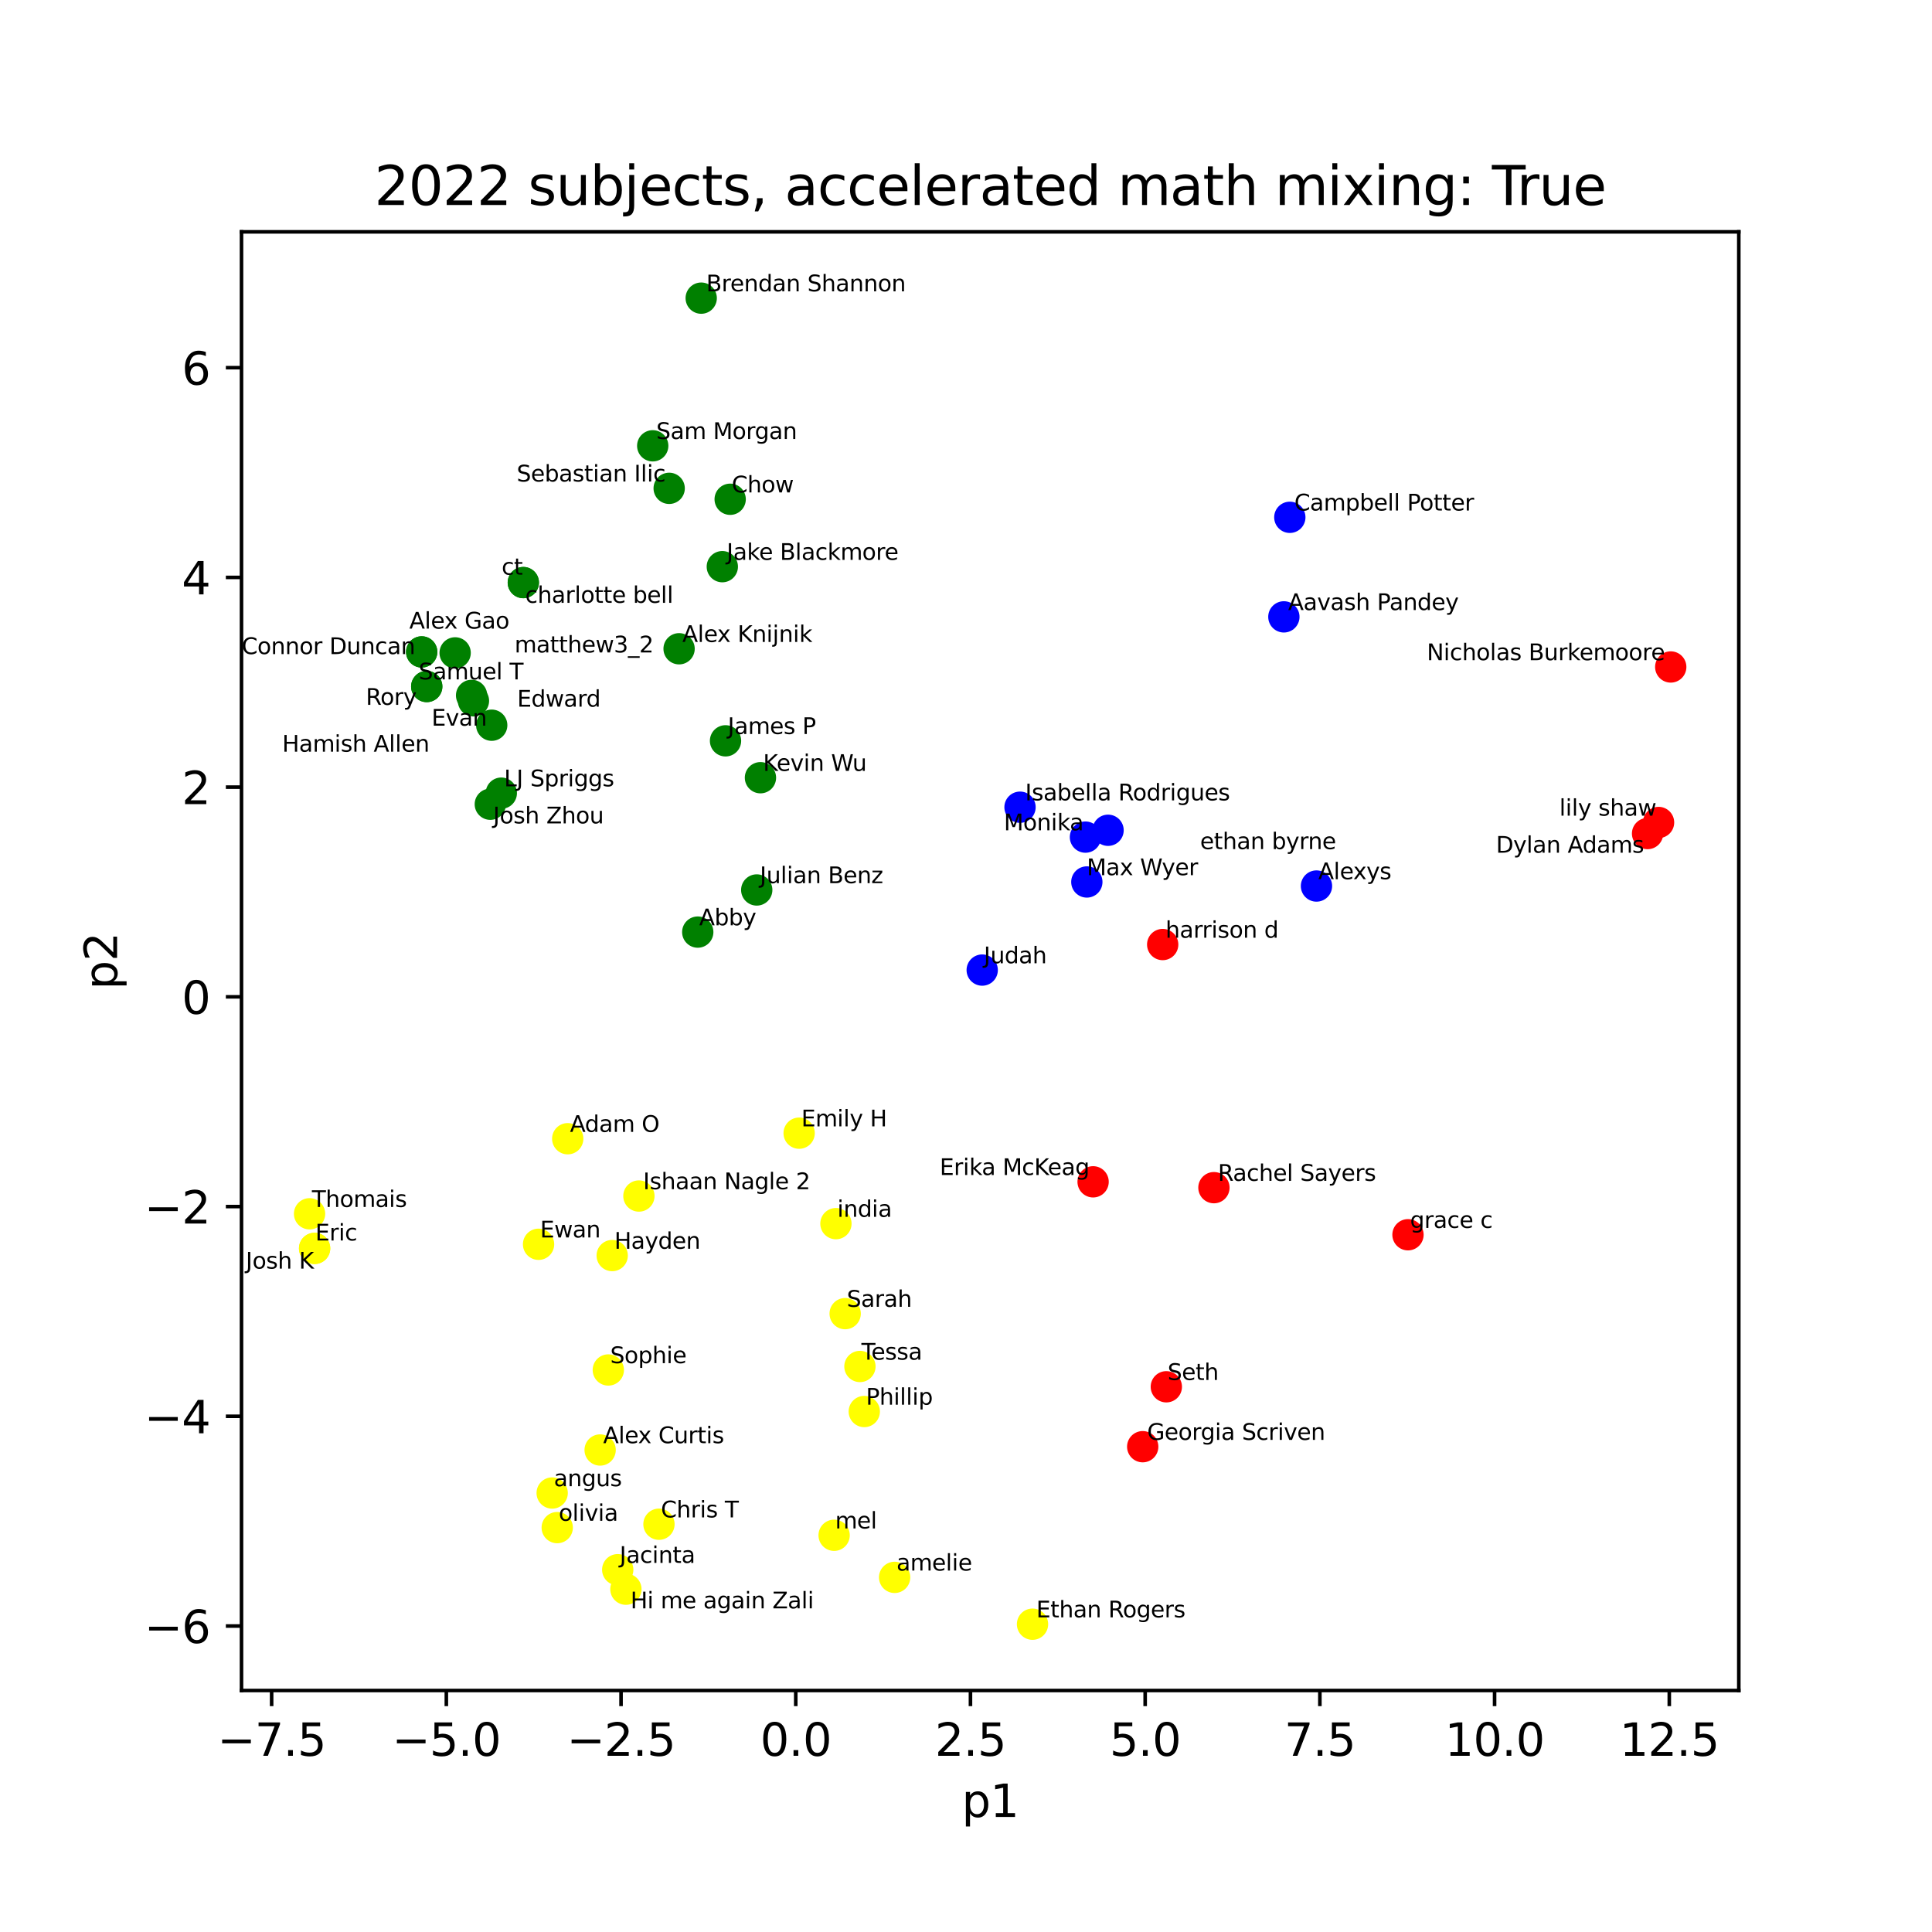 <?xml version="1.0" encoding="utf-8" standalone="no"?>
<!DOCTYPE svg PUBLIC "-//W3C//DTD SVG 1.1//EN"
  "http://www.w3.org/Graphics/SVG/1.1/DTD/svg11.dtd">
<svg height="432pt" version="1.1" viewBox="0 0 432 432" width="432pt" xmlns="http://www.w3.org/2000/svg" xmlns:xlink="http://www.w3.org/1999/xlink">
 <defs>
  <style type="text/css">*{stroke-linecap:butt;stroke-linejoin:round;}</style>
 </defs>
 <g id="figure_1">
  <g id="patch_1">
   <path d="M 0 432 
L 432 432 
L 432 0 
L 0 0 
z
" style="fill:#ffffff;"/>
  </g>
  <g id="axes_1">
   <g id="patch_2">
    <path d="M 54 378 
L 388.8 378 
L 388.8 51.84 
L 54 51.84 
z
" style="fill:#ffffff;"/>
   </g>
   <g id="PathCollection_1">
    <defs>
     <path d="M 0 3 
C 0.796 3 1.559 2.684 2.121 2.121 
C 2.684 1.559 3 0.796 3 -0 
C 3 -0.796 2.684 -1.559 2.121 -2.121 
C 1.559 -2.684 0.796 -3 0 -3 
C -0.796 -3 -1.559 -2.684 -2.121 -2.121 
C -2.684 -1.559 -3 -0.796 -3 0 
C -3 0.796 -2.684 1.559 -2.121 2.121 
C -1.559 2.684 -0.796 3 0 3 
z
" id="C0_0_eefff2032c"/>
    </defs>
    <g clip-path="url(#p01b9e7df60)">
     <use style="fill:#008000;stroke:#008000;" x="95.42" xlink:href="#C0_0_eefff2032c" y="153.507"/>
    </g>
    <g clip-path="url(#p01b9e7df60)">
     <use style="fill:#008000;stroke:#008000;" x="145.95" xlink:href="#C0_0_eefff2032c" y="99.685"/>
    </g>
    <g clip-path="url(#p01b9e7df60)">
     <use style="fill:#008000;stroke:#008000;" x="149.629" xlink:href="#C0_0_eefff2032c" y="109.193"/>
    </g>
    <g clip-path="url(#p01b9e7df60)">
     <use style="fill:#008000;stroke:#008000;" x="109.636" xlink:href="#C0_0_eefff2032c" y="179.827"/>
    </g>
    <g clip-path="url(#p01b9e7df60)">
     <use style="fill:#008000;stroke:#008000;" x="94.291" xlink:href="#C0_0_eefff2032c" y="145.771"/>
    </g>
    <g clip-path="url(#p01b9e7df60)">
     <use style="fill:#008000;stroke:#008000;" x="170.039" xlink:href="#C0_0_eefff2032c" y="173.898"/>
    </g>
    <g clip-path="url(#p01b9e7df60)">
     <use style="fill:#008000;stroke:#008000;" x="105.866" xlink:href="#C0_0_eefff2032c" y="156.711"/>
    </g>
    <g clip-path="url(#p01b9e7df60)">
     <use style="fill:#ffff00;stroke:#ffff00;" x="230.873" xlink:href="#C0_0_eefff2032c" y="363.175"/>
    </g>
    <g clip-path="url(#p01b9e7df60)">
     <use style="fill:#0000ff;stroke:#0000ff;" x="243.02" xlink:href="#C0_0_eefff2032c" y="197.212"/>
    </g>
    <g clip-path="url(#p01b9e7df60)">
     <use style="fill:#0000ff;stroke:#0000ff;" x="287.076" xlink:href="#C0_0_eefff2032c" y="137.934"/>
    </g>
    <g clip-path="url(#p01b9e7df60)">
     <use style="fill:#ff0000;stroke:#ff0000;" x="259.979" xlink:href="#C0_0_eefff2032c" y="211.201"/>
    </g>
    <g clip-path="url(#p01b9e7df60)">
     <use style="fill:#ffff00;stroke:#ffff00;" x="136.02" xlink:href="#C0_0_eefff2032c" y="306.329"/>
    </g>
    <g clip-path="url(#p01b9e7df60)">
     <use style="fill:#ffff00;stroke:#ffff00;" x="147.345" xlink:href="#C0_0_eefff2032c" y="340.819"/>
    </g>
    <g clip-path="url(#p01b9e7df60)">
     <use style="fill:#ffff00;stroke:#ffff00;" x="126.944" xlink:href="#C0_0_eefff2032c" y="254.621"/>
    </g>
    <g clip-path="url(#p01b9e7df60)">
     <use style="fill:#008000;stroke:#008000;" x="94.291" xlink:href="#C0_0_eefff2032c" y="145.771"/>
    </g>
    <g clip-path="url(#p01b9e7df60)">
     <use style="fill:#008000;stroke:#008000;" x="156.02" xlink:href="#C0_0_eefff2032c" y="208.418"/>
    </g>
    <g clip-path="url(#p01b9e7df60)">
     <use style="fill:#ffff00;stroke:#ffff00;" x="70.347" xlink:href="#C0_0_eefff2032c" y="279.143"/>
    </g>
    <g clip-path="url(#p01b9e7df60)">
     <use style="fill:#ff0000;stroke:#ff0000;" x="271.437" xlink:href="#C0_0_eefff2032c" y="265.565"/>
    </g>
    <g clip-path="url(#p01b9e7df60)">
     <use style="fill:#ffff00;stroke:#ffff00;" x="200.04" xlink:href="#C0_0_eefff2032c" y="352.705"/>
    </g>
    <g clip-path="url(#p01b9e7df60)">
     <use style="fill:#ffff00;stroke:#ffff00;" x="120.424" xlink:href="#C0_0_eefff2032c" y="278.224"/>
    </g>
    <g clip-path="url(#p01b9e7df60)">
     <use style="fill:#008000;stroke:#008000;" x="151.846" xlink:href="#C0_0_eefff2032c" y="145.065"/>
    </g>
    <g clip-path="url(#p01b9e7df60)">
     <use style="fill:#ff0000;stroke:#ff0000;" x="314.829" xlink:href="#C0_0_eefff2032c" y="276.093"/>
    </g>
    <g clip-path="url(#p01b9e7df60)">
     <use style="fill:#ffff00;stroke:#ffff00;" x="186.915" xlink:href="#C0_0_eefff2032c" y="273.609"/>
    </g>
    <g clip-path="url(#p01b9e7df60)">
     <use style="fill:#0000ff;stroke:#0000ff;" x="288.408" xlink:href="#C0_0_eefff2032c" y="115.673"/>
    </g>
    <g clip-path="url(#p01b9e7df60)">
     <use style="fill:#ff0000;stroke:#ff0000;" x="368.401" xlink:href="#C0_0_eefff2032c" y="186.384"/>
    </g>
    <g clip-path="url(#p01b9e7df60)">
     <use style="fill:#008000;stroke:#008000;" x="162.23" xlink:href="#C0_0_eefff2032c" y="165.65"/>
    </g>
    <g clip-path="url(#p01b9e7df60)">
     <use style="fill:#008000;stroke:#008000;" x="109.949" xlink:href="#C0_0_eefff2032c" y="162.159"/>
    </g>
    <g clip-path="url(#p01b9e7df60)">
     <use style="fill:#0000ff;stroke:#0000ff;" x="247.766" xlink:href="#C0_0_eefff2032c" y="185.651"/>
    </g>
    <g clip-path="url(#p01b9e7df60)">
     <use style="fill:#ff0000;stroke:#ff0000;" x="370.857" xlink:href="#C0_0_eefff2032c" y="183.907"/>
    </g>
    <g clip-path="url(#p01b9e7df60)">
     <use style="fill:#ffff00;stroke:#ffff00;" x="192.282" xlink:href="#C0_0_eefff2032c" y="305.548"/>
    </g>
    <g clip-path="url(#p01b9e7df60)">
     <use style="fill:#ffff00;stroke:#ffff00;" x="123.468" xlink:href="#C0_0_eefff2032c" y="333.841"/>
    </g>
    <g clip-path="url(#p01b9e7df60)">
     <use style="fill:#ffff00;stroke:#ffff00;" x="188.98" xlink:href="#C0_0_eefff2032c" y="293.731"/>
    </g>
    <g clip-path="url(#p01b9e7df60)">
     <use style="fill:#ffff00;stroke:#ffff00;" x="124.598" xlink:href="#C0_0_eefff2032c" y="341.577"/>
    </g>
    <g clip-path="url(#p01b9e7df60)">
     <use style="fill:#0000ff;stroke:#0000ff;" x="294.367" xlink:href="#C0_0_eefff2032c" y="198.118"/>
    </g>
    <g clip-path="url(#p01b9e7df60)">
     <use style="fill:#008000;stroke:#008000;" x="169.209" xlink:href="#C0_0_eefff2032c" y="198.999"/>
    </g>
    <g clip-path="url(#p01b9e7df60)">
     <use style="fill:#ff0000;stroke:#ff0000;" x="244.421" xlink:href="#C0_0_eefff2032c" y="264.258"/>
    </g>
    <g clip-path="url(#p01b9e7df60)">
     <use style="fill:#008000;stroke:#008000;" x="105.448" xlink:href="#C0_0_eefff2032c" y="155.493"/>
    </g>
    <g clip-path="url(#p01b9e7df60)">
     <use style="fill:#ffff00;stroke:#ffff00;" x="139.953" xlink:href="#C0_0_eefff2032c" y="355.347"/>
    </g>
    <g clip-path="url(#p01b9e7df60)">
     <use style="fill:#0000ff;stroke:#0000ff;" x="242.709" xlink:href="#C0_0_eefff2032c" y="187.18"/>
    </g>
    <g clip-path="url(#p01b9e7df60)">
     <use style="fill:#ffff00;stroke:#ffff00;" x="186.513" xlink:href="#C0_0_eefff2032c" y="343.292"/>
    </g>
    <g clip-path="url(#p01b9e7df60)">
     <use style="fill:#ff0000;stroke:#ff0000;" x="260.794" xlink:href="#C0_0_eefff2032c" y="310.088"/>
    </g>
    <g clip-path="url(#p01b9e7df60)">
     <use style="fill:#008000;stroke:#008000;" x="112.093" xlink:href="#C0_0_eefff2032c" y="177.349"/>
    </g>
    <g clip-path="url(#p01b9e7df60)">
     <use style="fill:#ffff00;stroke:#ffff00;" x="178.689" xlink:href="#C0_0_eefff2032c" y="253.38"/>
    </g>
    <g clip-path="url(#p01b9e7df60)">
     <use style="fill:#ff0000;stroke:#ff0000;" x="373.582" xlink:href="#C0_0_eefff2032c" y="149.138"/>
    </g>
    <g clip-path="url(#p01b9e7df60)">
     <use style="fill:#0000ff;stroke:#0000ff;" x="219.624" xlink:href="#C0_0_eefff2032c" y="216.912"/>
    </g>
    <g clip-path="url(#p01b9e7df60)">
     <use style="fill:#ffff00;stroke:#ffff00;" x="134.192" xlink:href="#C0_0_eefff2032c" y="324.223"/>
    </g>
    <g clip-path="url(#p01b9e7df60)">
     <use style="fill:#008000;stroke:#008000;" x="156.793" xlink:href="#C0_0_eefff2032c" y="66.665"/>
    </g>
    <g clip-path="url(#p01b9e7df60)">
     <use style="fill:#008000;stroke:#008000;" x="163.268" xlink:href="#C0_0_eefff2032c" y="111.636"/>
    </g>
    <g clip-path="url(#p01b9e7df60)">
     <use style="fill:#ffff00;stroke:#ffff00;" x="136.888" xlink:href="#C0_0_eefff2032c" y="280.749"/>
    </g>
    <g clip-path="url(#p01b9e7df60)">
     <use style="fill:#008000;stroke:#008000;" x="101.77" xlink:href="#C0_0_eefff2032c" y="145.985"/>
    </g>
    <g clip-path="url(#p01b9e7df60)">
     <use style="fill:#ffff00;stroke:#ffff00;" x="142.86" xlink:href="#C0_0_eefff2032c" y="267.434"/>
    </g>
    <g clip-path="url(#p01b9e7df60)">
     <use style="fill:#ffff00;stroke:#ffff00;" x="193.254" xlink:href="#C0_0_eefff2032c" y="315.621"/>
    </g>
    <g clip-path="url(#p01b9e7df60)">
     <use style="fill:#008000;stroke:#008000;" x="117.016" xlink:href="#C0_0_eefff2032c" y="130.267"/>
    </g>
    <g clip-path="url(#p01b9e7df60)">
     <use style="fill:#ffff00;stroke:#ffff00;" x="70.347" xlink:href="#C0_0_eefff2032c" y="279.143"/>
    </g>
    <g clip-path="url(#p01b9e7df60)">
     <use style="fill:#008000;stroke:#008000;" x="117.016" xlink:href="#C0_0_eefff2032c" y="130.267"/>
    </g>
    <g clip-path="url(#p01b9e7df60)">
     <use style="fill:#008000;stroke:#008000;" x="161.512" xlink:href="#C0_0_eefff2032c" y="126.709"/>
    </g>
    <g clip-path="url(#p01b9e7df60)">
     <use style="fill:#ff0000;stroke:#ff0000;" x="255.513" xlink:href="#C0_0_eefff2032c" y="323.486"/>
    </g>
    <g clip-path="url(#p01b9e7df60)">
     <use style="fill:#ffff00;stroke:#ffff00;" x="69.218" xlink:href="#C0_0_eefff2032c" y="271.407"/>
    </g>
    <g clip-path="url(#p01b9e7df60)">
     <use style="fill:#ffff00;stroke:#ffff00;" x="138.125" xlink:href="#C0_0_eefff2032c" y="350.99"/>
    </g>
    <g clip-path="url(#p01b9e7df60)">
     <use style="fill:#0000ff;stroke:#0000ff;" x="228.079" xlink:href="#C0_0_eefff2032c" y="180.493"/>
    </g>
    <g clip-path="url(#p01b9e7df60)">
     <use style="fill:#008000;stroke:#008000;" x="95.42" xlink:href="#C0_0_eefff2032c" y="153.507"/>
    </g>
   </g>
   <g id="matplotlib.axis_1">
    <g id="xtick_1">
     <g id="line2d_1">
      <defs>
       <path d="M 0 0 
L 0 3.5 
" id="md1cb560159" style="stroke:#000000;stroke-width:0.8;"/>
      </defs>
      <g>
       <use style="stroke:#000000;stroke-width:0.8;" x="60.737" xlink:href="#md1cb560159" y="378"/>
      </g>
     </g>
     <g id="text_1">
      <!-- −7.5 -->
      <g transform="translate(48.596 392.598)scale(0.1 -0.1)">
       <defs>
        <path d="M 678 2272 
L 4684 2272 
L 4684 1741 
L 678 1741 
L 678 2272 
z
" id="DejaVuSans-2212" transform="scale(0.016)"/>
        <path d="M 525 4666 
L 3525 4666 
L 3525 4397 
L 1831 0 
L 1172 0 
L 2766 4134 
L 525 4134 
L 525 4666 
z
" id="DejaVuSans-37" transform="scale(0.016)"/>
        <path d="M 684 794 
L 1344 794 
L 1344 0 
L 684 0 
L 684 794 
z
" id="DejaVuSans-2e" transform="scale(0.016)"/>
        <path d="M 691 4666 
L 3169 4666 
L 3169 4134 
L 1269 4134 
L 1269 2991 
Q 1406 3038 1543 3061 
Q 1681 3084 1819 3084 
Q 2600 3084 3056 2656 
Q 3513 2228 3513 1497 
Q 3513 744 3044 326 
Q 2575 -91 1722 -91 
Q 1428 -91 1123 -41 
Q 819 9 494 109 
L 494 744 
Q 775 591 1075 516 
Q 1375 441 1709 441 
Q 2250 441 2565 725 
Q 2881 1009 2881 1497 
Q 2881 1984 2565 2268 
Q 2250 2553 1709 2553 
Q 1456 2553 1204 2497 
Q 953 2441 691 2322 
L 691 4666 
z
" id="DejaVuSans-35" transform="scale(0.016)"/>
       </defs>
       <use xlink:href="#DejaVuSans-2212"/>
       <use x="83.789" xlink:href="#DejaVuSans-37"/>
       <use x="147.412" xlink:href="#DejaVuSans-2e"/>
       <use x="179.199" xlink:href="#DejaVuSans-35"/>
      </g>
     </g>
    </g>
    <g id="xtick_2">
     <g id="line2d_2">
      <g>
       <use style="stroke:#000000;stroke-width:0.8;" x="99.802" xlink:href="#md1cb560159" y="378"/>
      </g>
     </g>
     <g id="text_2">
      <!-- −5.0 -->
      <g transform="translate(87.661 392.598)scale(0.1 -0.1)">
       <defs>
        <path d="M 2034 4250 
Q 1547 4250 1301 3770 
Q 1056 3291 1056 2328 
Q 1056 1369 1301 889 
Q 1547 409 2034 409 
Q 2525 409 2770 889 
Q 3016 1369 3016 2328 
Q 3016 3291 2770 3770 
Q 2525 4250 2034 4250 
z
M 2034 4750 
Q 2819 4750 3233 4129 
Q 3647 3509 3647 2328 
Q 3647 1150 3233 529 
Q 2819 -91 2034 -91 
Q 1250 -91 836 529 
Q 422 1150 422 2328 
Q 422 3509 836 4129 
Q 1250 4750 2034 4750 
z
" id="DejaVuSans-30" transform="scale(0.016)"/>
       </defs>
       <use xlink:href="#DejaVuSans-2212"/>
       <use x="83.789" xlink:href="#DejaVuSans-35"/>
       <use x="147.412" xlink:href="#DejaVuSans-2e"/>
       <use x="179.199" xlink:href="#DejaVuSans-30"/>
      </g>
     </g>
    </g>
    <g id="xtick_3">
     <g id="line2d_3">
      <g>
       <use style="stroke:#000000;stroke-width:0.8;" x="138.867" xlink:href="#md1cb560159" y="378"/>
      </g>
     </g>
     <g id="text_3">
      <!-- −2.5 -->
      <g transform="translate(126.726 392.598)scale(0.1 -0.1)">
       <defs>
        <path d="M 1228 531 
L 3431 531 
L 3431 0 
L 469 0 
L 469 531 
Q 828 903 1448 1529 
Q 2069 2156 2228 2338 
Q 2531 2678 2651 2914 
Q 2772 3150 2772 3378 
Q 2772 3750 2511 3984 
Q 2250 4219 1831 4219 
Q 1534 4219 1204 4116 
Q 875 4013 500 3803 
L 500 4441 
Q 881 4594 1212 4672 
Q 1544 4750 1819 4750 
Q 2544 4750 2975 4387 
Q 3406 4025 3406 3419 
Q 3406 3131 3298 2873 
Q 3191 2616 2906 2266 
Q 2828 2175 2409 1742 
Q 1991 1309 1228 531 
z
" id="DejaVuSans-32" transform="scale(0.016)"/>
       </defs>
       <use xlink:href="#DejaVuSans-2212"/>
       <use x="83.789" xlink:href="#DejaVuSans-32"/>
       <use x="147.412" xlink:href="#DejaVuSans-2e"/>
       <use x="179.199" xlink:href="#DejaVuSans-35"/>
      </g>
     </g>
    </g>
    <g id="xtick_4">
     <g id="line2d_4">
      <g>
       <use style="stroke:#000000;stroke-width:0.8;" x="177.932" xlink:href="#md1cb560159" y="378"/>
      </g>
     </g>
     <g id="text_4">
      <!-- 0.0 -->
      <g transform="translate(169.98 392.598)scale(0.1 -0.1)">
       <use xlink:href="#DejaVuSans-30"/>
       <use x="63.623" xlink:href="#DejaVuSans-2e"/>
       <use x="95.41" xlink:href="#DejaVuSans-30"/>
      </g>
     </g>
    </g>
    <g id="xtick_5">
     <g id="line2d_5">
      <g>
       <use style="stroke:#000000;stroke-width:0.8;" x="216.997" xlink:href="#md1cb560159" y="378"/>
      </g>
     </g>
     <g id="text_5">
      <!-- 2.5 -->
      <g transform="translate(209.045 392.598)scale(0.1 -0.1)">
       <use xlink:href="#DejaVuSans-32"/>
       <use x="63.623" xlink:href="#DejaVuSans-2e"/>
       <use x="95.41" xlink:href="#DejaVuSans-35"/>
      </g>
     </g>
    </g>
    <g id="xtick_6">
     <g id="line2d_6">
      <g>
       <use style="stroke:#000000;stroke-width:0.8;" x="256.062" xlink:href="#md1cb560159" y="378"/>
      </g>
     </g>
     <g id="text_6">
      <!-- 5.0 -->
      <g transform="translate(248.11 392.598)scale(0.1 -0.1)">
       <use xlink:href="#DejaVuSans-35"/>
       <use x="63.623" xlink:href="#DejaVuSans-2e"/>
       <use x="95.41" xlink:href="#DejaVuSans-30"/>
      </g>
     </g>
    </g>
    <g id="xtick_7">
     <g id="line2d_7">
      <g>
       <use style="stroke:#000000;stroke-width:0.8;" x="295.127" xlink:href="#md1cb560159" y="378"/>
      </g>
     </g>
     <g id="text_7">
      <!-- 7.5 -->
      <g transform="translate(287.175 392.598)scale(0.1 -0.1)">
       <use xlink:href="#DejaVuSans-37"/>
       <use x="63.623" xlink:href="#DejaVuSans-2e"/>
       <use x="95.41" xlink:href="#DejaVuSans-35"/>
      </g>
     </g>
    </g>
    <g id="xtick_8">
     <g id="line2d_8">
      <g>
       <use style="stroke:#000000;stroke-width:0.8;" x="334.192" xlink:href="#md1cb560159" y="378"/>
      </g>
     </g>
     <g id="text_8">
      <!-- 10.0 -->
      <g transform="translate(323.059 392.598)scale(0.1 -0.1)">
       <defs>
        <path d="M 794 531 
L 1825 531 
L 1825 4091 
L 703 3866 
L 703 4441 
L 1819 4666 
L 2450 4666 
L 2450 531 
L 3481 531 
L 3481 0 
L 794 0 
L 794 531 
z
" id="DejaVuSans-31" transform="scale(0.016)"/>
       </defs>
       <use xlink:href="#DejaVuSans-31"/>
       <use x="63.623" xlink:href="#DejaVuSans-30"/>
       <use x="127.246" xlink:href="#DejaVuSans-2e"/>
       <use x="159.033" xlink:href="#DejaVuSans-30"/>
      </g>
     </g>
    </g>
    <g id="xtick_9">
     <g id="line2d_9">
      <g>
       <use style="stroke:#000000;stroke-width:0.8;" x="373.256" xlink:href="#md1cb560159" y="378"/>
      </g>
     </g>
     <g id="text_9">
      <!-- 12.5 -->
      <g transform="translate(362.124 392.598)scale(0.1 -0.1)">
       <use xlink:href="#DejaVuSans-31"/>
       <use x="63.623" xlink:href="#DejaVuSans-32"/>
       <use x="127.246" xlink:href="#DejaVuSans-2e"/>
       <use x="159.033" xlink:href="#DejaVuSans-35"/>
      </g>
     </g>
    </g>
    <g id="text_10">
     <!-- p1 -->
     <g transform="translate(215.045 406.277)scale(0.1 -0.1)">
      <defs>
       <path d="M 1159 525 
L 1159 -1331 
L 581 -1331 
L 581 3500 
L 1159 3500 
L 1159 2969 
Q 1341 3281 1617 3432 
Q 1894 3584 2278 3584 
Q 2916 3584 3314 3078 
Q 3713 2572 3713 1747 
Q 3713 922 3314 415 
Q 2916 -91 2278 -91 
Q 1894 -91 1617 61 
Q 1341 213 1159 525 
z
M 3116 1747 
Q 3116 2381 2855 2742 
Q 2594 3103 2138 3103 
Q 1681 3103 1420 2742 
Q 1159 2381 1159 1747 
Q 1159 1113 1420 752 
Q 1681 391 2138 391 
Q 2594 391 2855 752 
Q 3116 1113 3116 1747 
z
" id="DejaVuSans-70" transform="scale(0.016)"/>
      </defs>
      <use xlink:href="#DejaVuSans-70"/>
      <use x="63.477" xlink:href="#DejaVuSans-31"/>
     </g>
    </g>
   </g>
   <g id="matplotlib.axis_2">
    <g id="ytick_1">
     <g id="line2d_10">
      <defs>
       <path d="M 0 0 
L -3.5 0 
" id="mb1922feb09" style="stroke:#000000;stroke-width:0.8;"/>
      </defs>
      <g>
       <use style="stroke:#000000;stroke-width:0.8;" x="54" xlink:href="#mb1922feb09" y="363.581"/>
      </g>
     </g>
     <g id="text_11">
      <!-- −6 -->
      <g transform="translate(32.258 367.38)scale(0.1 -0.1)">
       <defs>
        <path d="M 2113 2584 
Q 1688 2584 1439 2293 
Q 1191 2003 1191 1497 
Q 1191 994 1439 701 
Q 1688 409 2113 409 
Q 2538 409 2786 701 
Q 3034 994 3034 1497 
Q 3034 2003 2786 2293 
Q 2538 2584 2113 2584 
z
M 3366 4563 
L 3366 3988 
Q 3128 4100 2886 4159 
Q 2644 4219 2406 4219 
Q 1781 4219 1451 3797 
Q 1122 3375 1075 2522 
Q 1259 2794 1537 2939 
Q 1816 3084 2150 3084 
Q 2853 3084 3261 2657 
Q 3669 2231 3669 1497 
Q 3669 778 3244 343 
Q 2819 -91 2113 -91 
Q 1303 -91 875 529 
Q 447 1150 447 2328 
Q 447 3434 972 4092 
Q 1497 4750 2381 4750 
Q 2619 4750 2861 4703 
Q 3103 4656 3366 4563 
z
" id="DejaVuSans-36" transform="scale(0.016)"/>
       </defs>
       <use xlink:href="#DejaVuSans-2212"/>
       <use x="83.789" xlink:href="#DejaVuSans-36"/>
      </g>
     </g>
    </g>
    <g id="ytick_2">
     <g id="line2d_11">
      <g>
       <use style="stroke:#000000;stroke-width:0.8;" x="54" xlink:href="#mb1922feb09" y="316.687"/>
      </g>
     </g>
     <g id="text_12">
      <!-- −4 -->
      <g transform="translate(32.258 320.486)scale(0.1 -0.1)">
       <defs>
        <path d="M 2419 4116 
L 825 1625 
L 2419 1625 
L 2419 4116 
z
M 2253 4666 
L 3047 4666 
L 3047 1625 
L 3713 1625 
L 3713 1100 
L 3047 1100 
L 3047 0 
L 2419 0 
L 2419 1100 
L 313 1100 
L 313 1709 
L 2253 4666 
z
" id="DejaVuSans-34" transform="scale(0.016)"/>
       </defs>
       <use xlink:href="#DejaVuSans-2212"/>
       <use x="83.789" xlink:href="#DejaVuSans-34"/>
      </g>
     </g>
    </g>
    <g id="ytick_3">
     <g id="line2d_12">
      <g>
       <use style="stroke:#000000;stroke-width:0.8;" x="54" xlink:href="#mb1922feb09" y="269.792"/>
      </g>
     </g>
     <g id="text_13">
      <!-- −2 -->
      <g transform="translate(32.258 273.591)scale(0.1 -0.1)">
       <use xlink:href="#DejaVuSans-2212"/>
       <use x="83.789" xlink:href="#DejaVuSans-32"/>
      </g>
     </g>
    </g>
    <g id="ytick_4">
     <g id="line2d_13">
      <g>
       <use style="stroke:#000000;stroke-width:0.8;" x="54" xlink:href="#mb1922feb09" y="222.897"/>
      </g>
     </g>
     <g id="text_14">
      <!-- 0 -->
      <g transform="translate(40.638 226.696)scale(0.1 -0.1)">
       <use xlink:href="#DejaVuSans-30"/>
      </g>
     </g>
    </g>
    <g id="ytick_5">
     <g id="line2d_14">
      <g>
       <use style="stroke:#000000;stroke-width:0.8;" x="54" xlink:href="#mb1922feb09" y="176.003"/>
      </g>
     </g>
     <g id="text_15">
      <!-- 2 -->
      <g transform="translate(40.638 179.802)scale(0.1 -0.1)">
       <use xlink:href="#DejaVuSans-32"/>
      </g>
     </g>
    </g>
    <g id="ytick_6">
     <g id="line2d_15">
      <g>
       <use style="stroke:#000000;stroke-width:0.8;" x="54" xlink:href="#mb1922feb09" y="129.108"/>
      </g>
     </g>
     <g id="text_16">
      <!-- 4 -->
      <g transform="translate(40.638 132.907)scale(0.1 -0.1)">
       <use xlink:href="#DejaVuSans-34"/>
      </g>
     </g>
    </g>
    <g id="ytick_7">
     <g id="line2d_16">
      <g>
       <use style="stroke:#000000;stroke-width:0.8;" x="54" xlink:href="#mb1922feb09" y="82.213"/>
      </g>
     </g>
     <g id="text_17">
      <!-- 6 -->
      <g transform="translate(40.638 86.013)scale(0.1 -0.1)">
       <use xlink:href="#DejaVuSans-36"/>
      </g>
     </g>
    </g>
    <g id="text_18">
     <!-- p2 -->
     <g transform="translate(26.178 221.275)rotate(-90)scale(0.1 -0.1)">
      <use xlink:href="#DejaVuSans-70"/>
      <use x="63.477" xlink:href="#DejaVuSans-32"/>
     </g>
    </g>
   </g>
   <g id="patch_3">
    <path d="M 54 378 
L 54 51.84 
" style="fill:none;stroke:#000000;stroke-linecap:square;stroke-linejoin:miter;stroke-width:0.8;"/>
   </g>
   <g id="patch_4">
    <path d="M 388.8 378 
L 388.8 51.84 
" style="fill:none;stroke:#000000;stroke-linecap:square;stroke-linejoin:miter;stroke-width:0.8;"/>
   </g>
   <g id="patch_5">
    <path d="M 54 378 
L 388.8 378 
" style="fill:none;stroke:#000000;stroke-linecap:square;stroke-linejoin:miter;stroke-width:0.8;"/>
   </g>
   <g id="patch_6">
    <path d="M 54 51.84 
L 388.8 51.84 
" style="fill:none;stroke:#000000;stroke-linecap:square;stroke-linejoin:miter;stroke-width:0.8;"/>
   </g>
   <g id="text_19">
    <!-- Rory -->
    <g transform="translate(81.801 157.608)scale(0.05 -0.05)">
     <defs>
      <path d="M 2841 2188 
Q 3044 2119 3236 1894 
Q 3428 1669 3622 1275 
L 4263 0 
L 3584 0 
L 2988 1197 
Q 2756 1666 2539 1819 
Q 2322 1972 1947 1972 
L 1259 1972 
L 1259 0 
L 628 0 
L 628 4666 
L 2053 4666 
Q 2853 4666 3247 4331 
Q 3641 3997 3641 3322 
Q 3641 2881 3436 2590 
Q 3231 2300 2841 2188 
z
M 1259 4147 
L 1259 2491 
L 2053 2491 
Q 2509 2491 2742 2702 
Q 2975 2913 2975 3322 
Q 2975 3731 2742 3939 
Q 2509 4147 2053 4147 
L 1259 4147 
z
" id="DejaVuSans-52" transform="scale(0.016)"/>
      <path d="M 1959 3097 
Q 1497 3097 1228 2736 
Q 959 2375 959 1747 
Q 959 1119 1226 758 
Q 1494 397 1959 397 
Q 2419 397 2687 759 
Q 2956 1122 2956 1747 
Q 2956 2369 2687 2733 
Q 2419 3097 1959 3097 
z
M 1959 3584 
Q 2709 3584 3137 3096 
Q 3566 2609 3566 1747 
Q 3566 888 3137 398 
Q 2709 -91 1959 -91 
Q 1206 -91 779 398 
Q 353 888 353 1747 
Q 353 2609 779 3096 
Q 1206 3584 1959 3584 
z
" id="DejaVuSans-6f" transform="scale(0.016)"/>
      <path d="M 2631 2963 
Q 2534 3019 2420 3045 
Q 2306 3072 2169 3072 
Q 1681 3072 1420 2755 
Q 1159 2438 1159 1844 
L 1159 0 
L 581 0 
L 581 3500 
L 1159 3500 
L 1159 2956 
Q 1341 3275 1631 3429 
Q 1922 3584 2338 3584 
Q 2397 3584 2469 3576 
Q 2541 3569 2628 3553 
L 2631 2963 
z
" id="DejaVuSans-72" transform="scale(0.016)"/>
      <path d="M 2059 -325 
Q 1816 -950 1584 -1140 
Q 1353 -1331 966 -1331 
L 506 -1331 
L 506 -850 
L 844 -850 
Q 1081 -850 1212 -737 
Q 1344 -625 1503 -206 
L 1606 56 
L 191 3500 
L 800 3500 
L 1894 763 
L 2988 3500 
L 3597 3500 
L 2059 -325 
z
" id="DejaVuSans-79" transform="scale(0.016)"/>
     </defs>
     <use xlink:href="#DejaVuSans-52"/>
     <use x="64.982" xlink:href="#DejaVuSans-6f"/>
     <use x="126.164" xlink:href="#DejaVuSans-72"/>
     <use x="167.277" xlink:href="#DejaVuSans-79"/>
    </g>
   </g>
   <g id="text_20">
    <!-- Sam Morgan -->
    <g transform="translate(146.737 98.16)scale(0.05 -0.05)">
     <defs>
      <path d="M 3425 4513 
L 3425 3897 
Q 3066 4069 2747 4153 
Q 2428 4238 2131 4238 
Q 1616 4238 1336 4038 
Q 1056 3838 1056 3469 
Q 1056 3159 1242 3001 
Q 1428 2844 1947 2747 
L 2328 2669 
Q 3034 2534 3370 2195 
Q 3706 1856 3706 1288 
Q 3706 609 3251 259 
Q 2797 -91 1919 -91 
Q 1588 -91 1214 -16 
Q 841 59 441 206 
L 441 856 
Q 825 641 1194 531 
Q 1563 422 1919 422 
Q 2459 422 2753 634 
Q 3047 847 3047 1241 
Q 3047 1584 2836 1778 
Q 2625 1972 2144 2069 
L 1759 2144 
Q 1053 2284 737 2584 
Q 422 2884 422 3419 
Q 422 4038 858 4394 
Q 1294 4750 2059 4750 
Q 2388 4750 2728 4690 
Q 3069 4631 3425 4513 
z
" id="DejaVuSans-53" transform="scale(0.016)"/>
      <path d="M 2194 1759 
Q 1497 1759 1228 1600 
Q 959 1441 959 1056 
Q 959 750 1161 570 
Q 1363 391 1709 391 
Q 2188 391 2477 730 
Q 2766 1069 2766 1631 
L 2766 1759 
L 2194 1759 
z
M 3341 1997 
L 3341 0 
L 2766 0 
L 2766 531 
Q 2569 213 2275 61 
Q 1981 -91 1556 -91 
Q 1019 -91 701 211 
Q 384 513 384 1019 
Q 384 1609 779 1909 
Q 1175 2209 1959 2209 
L 2766 2209 
L 2766 2266 
Q 2766 2663 2505 2880 
Q 2244 3097 1772 3097 
Q 1472 3097 1187 3025 
Q 903 2953 641 2809 
L 641 3341 
Q 956 3463 1253 3523 
Q 1550 3584 1831 3584 
Q 2591 3584 2966 3190 
Q 3341 2797 3341 1997 
z
" id="DejaVuSans-61" transform="scale(0.016)"/>
      <path d="M 3328 2828 
Q 3544 3216 3844 3400 
Q 4144 3584 4550 3584 
Q 5097 3584 5394 3201 
Q 5691 2819 5691 2113 
L 5691 0 
L 5113 0 
L 5113 2094 
Q 5113 2597 4934 2840 
Q 4756 3084 4391 3084 
Q 3944 3084 3684 2787 
Q 3425 2491 3425 1978 
L 3425 0 
L 2847 0 
L 2847 2094 
Q 2847 2600 2669 2842 
Q 2491 3084 2119 3084 
Q 1678 3084 1418 2786 
Q 1159 2488 1159 1978 
L 1159 0 
L 581 0 
L 581 3500 
L 1159 3500 
L 1159 2956 
Q 1356 3278 1631 3431 
Q 1906 3584 2284 3584 
Q 2666 3584 2933 3390 
Q 3200 3197 3328 2828 
z
" id="DejaVuSans-6d" transform="scale(0.016)"/>
      <path id="DejaVuSans-20" transform="scale(0.016)"/>
      <path d="M 628 4666 
L 1569 4666 
L 2759 1491 
L 3956 4666 
L 4897 4666 
L 4897 0 
L 4281 0 
L 4281 4097 
L 3078 897 
L 2444 897 
L 1241 4097 
L 1241 0 
L 628 0 
L 628 4666 
z
" id="DejaVuSans-4d" transform="scale(0.016)"/>
      <path d="M 2906 1791 
Q 2906 2416 2648 2759 
Q 2391 3103 1925 3103 
Q 1463 3103 1205 2759 
Q 947 2416 947 1791 
Q 947 1169 1205 825 
Q 1463 481 1925 481 
Q 2391 481 2648 825 
Q 2906 1169 2906 1791 
z
M 3481 434 
Q 3481 -459 3084 -895 
Q 2688 -1331 1869 -1331 
Q 1566 -1331 1297 -1286 
Q 1028 -1241 775 -1147 
L 775 -588 
Q 1028 -725 1275 -790 
Q 1522 -856 1778 -856 
Q 2344 -856 2625 -561 
Q 2906 -266 2906 331 
L 2906 616 
Q 2728 306 2450 153 
Q 2172 0 1784 0 
Q 1141 0 747 490 
Q 353 981 353 1791 
Q 353 2603 747 3093 
Q 1141 3584 1784 3584 
Q 2172 3584 2450 3431 
Q 2728 3278 2906 2969 
L 2906 3500 
L 3481 3500 
L 3481 434 
z
" id="DejaVuSans-67" transform="scale(0.016)"/>
      <path d="M 3513 2113 
L 3513 0 
L 2938 0 
L 2938 2094 
Q 2938 2591 2744 2837 
Q 2550 3084 2163 3084 
Q 1697 3084 1428 2787 
Q 1159 2491 1159 1978 
L 1159 0 
L 581 0 
L 581 3500 
L 1159 3500 
L 1159 2956 
Q 1366 3272 1645 3428 
Q 1925 3584 2291 3584 
Q 2894 3584 3203 3211 
Q 3513 2838 3513 2113 
z
" id="DejaVuSans-6e" transform="scale(0.016)"/>
     </defs>
     <use xlink:href="#DejaVuSans-53"/>
     <use x="63.477" xlink:href="#DejaVuSans-61"/>
     <use x="124.756" xlink:href="#DejaVuSans-6d"/>
     <use x="222.168" xlink:href="#DejaVuSans-20"/>
     <use x="253.955" xlink:href="#DejaVuSans-4d"/>
     <use x="340.234" xlink:href="#DejaVuSans-6f"/>
     <use x="401.416" xlink:href="#DejaVuSans-72"/>
     <use x="440.779" xlink:href="#DejaVuSans-67"/>
     <use x="504.256" xlink:href="#DejaVuSans-61"/>
     <use x="565.535" xlink:href="#DejaVuSans-6e"/>
    </g>
   </g>
   <g id="text_21">
    <!-- Sebastian Ilic -->
    <g transform="translate(115.53 107.668)scale(0.05 -0.05)">
     <defs>
      <path d="M 3597 1894 
L 3597 1613 
L 953 1613 
Q 991 1019 1311 708 
Q 1631 397 2203 397 
Q 2534 397 2845 478 
Q 3156 559 3463 722 
L 3463 178 
Q 3153 47 2828 -22 
Q 2503 -91 2169 -91 
Q 1331 -91 842 396 
Q 353 884 353 1716 
Q 353 2575 817 3079 
Q 1281 3584 2069 3584 
Q 2775 3584 3186 3129 
Q 3597 2675 3597 1894 
z
M 3022 2063 
Q 3016 2534 2758 2815 
Q 2500 3097 2075 3097 
Q 1594 3097 1305 2825 
Q 1016 2553 972 2059 
L 3022 2063 
z
" id="DejaVuSans-65" transform="scale(0.016)"/>
      <path d="M 3116 1747 
Q 3116 2381 2855 2742 
Q 2594 3103 2138 3103 
Q 1681 3103 1420 2742 
Q 1159 2381 1159 1747 
Q 1159 1113 1420 752 
Q 1681 391 2138 391 
Q 2594 391 2855 752 
Q 3116 1113 3116 1747 
z
M 1159 2969 
Q 1341 3281 1617 3432 
Q 1894 3584 2278 3584 
Q 2916 3584 3314 3078 
Q 3713 2572 3713 1747 
Q 3713 922 3314 415 
Q 2916 -91 2278 -91 
Q 1894 -91 1617 61 
Q 1341 213 1159 525 
L 1159 0 
L 581 0 
L 581 4863 
L 1159 4863 
L 1159 2969 
z
" id="DejaVuSans-62" transform="scale(0.016)"/>
      <path d="M 2834 3397 
L 2834 2853 
Q 2591 2978 2328 3040 
Q 2066 3103 1784 3103 
Q 1356 3103 1142 2972 
Q 928 2841 928 2578 
Q 928 2378 1081 2264 
Q 1234 2150 1697 2047 
L 1894 2003 
Q 2506 1872 2764 1633 
Q 3022 1394 3022 966 
Q 3022 478 2636 193 
Q 2250 -91 1575 -91 
Q 1294 -91 989 -36 
Q 684 19 347 128 
L 347 722 
Q 666 556 975 473 
Q 1284 391 1588 391 
Q 1994 391 2212 530 
Q 2431 669 2431 922 
Q 2431 1156 2273 1281 
Q 2116 1406 1581 1522 
L 1381 1569 
Q 847 1681 609 1914 
Q 372 2147 372 2553 
Q 372 3047 722 3315 
Q 1072 3584 1716 3584 
Q 2034 3584 2315 3537 
Q 2597 3491 2834 3397 
z
" id="DejaVuSans-73" transform="scale(0.016)"/>
      <path d="M 1172 4494 
L 1172 3500 
L 2356 3500 
L 2356 3053 
L 1172 3053 
L 1172 1153 
Q 1172 725 1289 603 
Q 1406 481 1766 481 
L 2356 481 
L 2356 0 
L 1766 0 
Q 1100 0 847 248 
Q 594 497 594 1153 
L 594 3053 
L 172 3053 
L 172 3500 
L 594 3500 
L 594 4494 
L 1172 4494 
z
" id="DejaVuSans-74" transform="scale(0.016)"/>
      <path d="M 603 3500 
L 1178 3500 
L 1178 0 
L 603 0 
L 603 3500 
z
M 603 4863 
L 1178 4863 
L 1178 4134 
L 603 4134 
L 603 4863 
z
" id="DejaVuSans-69" transform="scale(0.016)"/>
      <path d="M 628 4666 
L 1259 4666 
L 1259 0 
L 628 0 
L 628 4666 
z
" id="DejaVuSans-49" transform="scale(0.016)"/>
      <path d="M 603 4863 
L 1178 4863 
L 1178 0 
L 603 0 
L 603 4863 
z
" id="DejaVuSans-6c" transform="scale(0.016)"/>
      <path d="M 3122 3366 
L 3122 2828 
Q 2878 2963 2633 3030 
Q 2388 3097 2138 3097 
Q 1578 3097 1268 2742 
Q 959 2388 959 1747 
Q 959 1106 1268 751 
Q 1578 397 2138 397 
Q 2388 397 2633 464 
Q 2878 531 3122 666 
L 3122 134 
Q 2881 22 2623 -34 
Q 2366 -91 2075 -91 
Q 1284 -91 818 406 
Q 353 903 353 1747 
Q 353 2603 823 3093 
Q 1294 3584 2113 3584 
Q 2378 3584 2631 3529 
Q 2884 3475 3122 3366 
z
" id="DejaVuSans-63" transform="scale(0.016)"/>
     </defs>
     <use xlink:href="#DejaVuSans-53"/>
     <use x="63.477" xlink:href="#DejaVuSans-65"/>
     <use x="125" xlink:href="#DejaVuSans-62"/>
     <use x="188.477" xlink:href="#DejaVuSans-61"/>
     <use x="249.756" xlink:href="#DejaVuSans-73"/>
     <use x="301.855" xlink:href="#DejaVuSans-74"/>
     <use x="341.064" xlink:href="#DejaVuSans-69"/>
     <use x="368.848" xlink:href="#DejaVuSans-61"/>
     <use x="430.127" xlink:href="#DejaVuSans-6e"/>
     <use x="493.506" xlink:href="#DejaVuSans-20"/>
     <use x="525.293" xlink:href="#DejaVuSans-49"/>
     <use x="554.785" xlink:href="#DejaVuSans-6c"/>
     <use x="582.568" xlink:href="#DejaVuSans-69"/>
     <use x="610.352" xlink:href="#DejaVuSans-63"/>
    </g>
   </g>
   <g id="text_22">
    <!-- Josh Zhou -->
    <g transform="translate(110.254 184.111)scale(0.05 -0.05)">
     <defs>
      <path d="M 628 4666 
L 1259 4666 
L 1259 325 
Q 1259 -519 939 -900 
Q 619 -1281 -91 -1281 
L -331 -1281 
L -331 -750 
L -134 -750 
Q 284 -750 456 -515 
Q 628 -281 628 325 
L 628 4666 
z
" id="DejaVuSans-4a" transform="scale(0.016)"/>
      <path d="M 3513 2113 
L 3513 0 
L 2938 0 
L 2938 2094 
Q 2938 2591 2744 2837 
Q 2550 3084 2163 3084 
Q 1697 3084 1428 2787 
Q 1159 2491 1159 1978 
L 1159 0 
L 581 0 
L 581 4863 
L 1159 4863 
L 1159 2956 
Q 1366 3272 1645 3428 
Q 1925 3584 2291 3584 
Q 2894 3584 3203 3211 
Q 3513 2838 3513 2113 
z
" id="DejaVuSans-68" transform="scale(0.016)"/>
      <path d="M 359 4666 
L 4025 4666 
L 4025 4184 
L 1075 531 
L 4097 531 
L 4097 0 
L 288 0 
L 288 481 
L 3238 4134 
L 359 4134 
L 359 4666 
z
" id="DejaVuSans-5a" transform="scale(0.016)"/>
      <path d="M 544 1381 
L 544 3500 
L 1119 3500 
L 1119 1403 
Q 1119 906 1312 657 
Q 1506 409 1894 409 
Q 2359 409 2629 706 
Q 2900 1003 2900 1516 
L 2900 3500 
L 3475 3500 
L 3475 0 
L 2900 0 
L 2900 538 
Q 2691 219 2414 64 
Q 2138 -91 1772 -91 
Q 1169 -91 856 284 
Q 544 659 544 1381 
z
M 1991 3584 
L 1991 3584 
z
" id="DejaVuSans-75" transform="scale(0.016)"/>
     </defs>
     <use xlink:href="#DejaVuSans-4a"/>
     <use x="29.492" xlink:href="#DejaVuSans-6f"/>
     <use x="90.674" xlink:href="#DejaVuSans-73"/>
     <use x="142.773" xlink:href="#DejaVuSans-68"/>
     <use x="206.152" xlink:href="#DejaVuSans-20"/>
     <use x="237.939" xlink:href="#DejaVuSans-5a"/>
     <use x="306.445" xlink:href="#DejaVuSans-68"/>
     <use x="369.824" xlink:href="#DejaVuSans-6f"/>
     <use x="431.006" xlink:href="#DejaVuSans-75"/>
    </g>
   </g>
   <g id="text_23">
    <!-- Alex Gao -->
    <g transform="translate(91.521 140.556)scale(0.05 -0.05)">
     <defs>
      <path d="M 2188 4044 
L 1331 1722 
L 3047 1722 
L 2188 4044 
z
M 1831 4666 
L 2547 4666 
L 4325 0 
L 3669 0 
L 3244 1197 
L 1141 1197 
L 716 0 
L 50 0 
L 1831 4666 
z
" id="DejaVuSans-41" transform="scale(0.016)"/>
      <path d="M 3513 3500 
L 2247 1797 
L 3578 0 
L 2900 0 
L 1881 1375 
L 863 0 
L 184 0 
L 1544 1831 
L 300 3500 
L 978 3500 
L 1906 2253 
L 2834 3500 
L 3513 3500 
z
" id="DejaVuSans-78" transform="scale(0.016)"/>
      <path d="M 3809 666 
L 3809 1919 
L 2778 1919 
L 2778 2438 
L 4434 2438 
L 4434 434 
Q 4069 175 3628 42 
Q 3188 -91 2688 -91 
Q 1594 -91 976 548 
Q 359 1188 359 2328 
Q 359 3472 976 4111 
Q 1594 4750 2688 4750 
Q 3144 4750 3555 4637 
Q 3966 4525 4313 4306 
L 4313 3634 
Q 3963 3931 3569 4081 
Q 3175 4231 2741 4231 
Q 1884 4231 1454 3753 
Q 1025 3275 1025 2328 
Q 1025 1384 1454 906 
Q 1884 428 2741 428 
Q 3075 428 3337 486 
Q 3600 544 3809 666 
z
" id="DejaVuSans-47" transform="scale(0.016)"/>
     </defs>
     <use xlink:href="#DejaVuSans-41"/>
     <use x="68.408" xlink:href="#DejaVuSans-6c"/>
     <use x="96.191" xlink:href="#DejaVuSans-65"/>
     <use x="155.965" xlink:href="#DejaVuSans-78"/>
     <use x="215.145" xlink:href="#DejaVuSans-20"/>
     <use x="246.932" xlink:href="#DejaVuSans-47"/>
     <use x="324.422" xlink:href="#DejaVuSans-61"/>
     <use x="385.701" xlink:href="#DejaVuSans-6f"/>
    </g>
   </g>
   <g id="text_24">
    <!-- Kevin Wu -->
    <g transform="translate(170.618 172.374)scale(0.05 -0.05)">
     <defs>
      <path d="M 628 4666 
L 1259 4666 
L 1259 2694 
L 3353 4666 
L 4166 4666 
L 1850 2491 
L 4331 0 
L 3500 0 
L 1259 2247 
L 1259 0 
L 628 0 
L 628 4666 
z
" id="DejaVuSans-4b" transform="scale(0.016)"/>
      <path d="M 191 3500 
L 800 3500 
L 1894 563 
L 2988 3500 
L 3597 3500 
L 2284 0 
L 1503 0 
L 191 3500 
z
" id="DejaVuSans-76" transform="scale(0.016)"/>
      <path d="M 213 4666 
L 850 4666 
L 1831 722 
L 2809 4666 
L 3519 4666 
L 4500 722 
L 5478 4666 
L 6119 4666 
L 4947 0 
L 4153 0 
L 3169 4050 
L 2175 0 
L 1381 0 
L 213 4666 
z
" id="DejaVuSans-57" transform="scale(0.016)"/>
     </defs>
     <use xlink:href="#DejaVuSans-4b"/>
     <use x="60.576" xlink:href="#DejaVuSans-65"/>
     <use x="122.1" xlink:href="#DejaVuSans-76"/>
     <use x="181.279" xlink:href="#DejaVuSans-69"/>
     <use x="209.062" xlink:href="#DejaVuSans-6e"/>
     <use x="272.441" xlink:href="#DejaVuSans-20"/>
     <use x="304.229" xlink:href="#DejaVuSans-57"/>
     <use x="399.48" xlink:href="#DejaVuSans-75"/>
    </g>
   </g>
   <g id="text_25">
    <!-- Edward -->
    <g transform="translate(115.637 158.01)scale(0.05 -0.05)">
     <defs>
      <path d="M 628 4666 
L 3578 4666 
L 3578 4134 
L 1259 4134 
L 1259 2753 
L 3481 2753 
L 3481 2222 
L 1259 2222 
L 1259 531 
L 3634 531 
L 3634 0 
L 628 0 
L 628 4666 
z
" id="DejaVuSans-45" transform="scale(0.016)"/>
      <path d="M 2906 2969 
L 2906 4863 
L 3481 4863 
L 3481 0 
L 2906 0 
L 2906 525 
Q 2725 213 2448 61 
Q 2172 -91 1784 -91 
Q 1150 -91 751 415 
Q 353 922 353 1747 
Q 353 2572 751 3078 
Q 1150 3584 1784 3584 
Q 2172 3584 2448 3432 
Q 2725 3281 2906 2969 
z
M 947 1747 
Q 947 1113 1208 752 
Q 1469 391 1925 391 
Q 2381 391 2643 752 
Q 2906 1113 2906 1747 
Q 2906 2381 2643 2742 
Q 2381 3103 1925 3103 
Q 1469 3103 1208 2742 
Q 947 2381 947 1747 
z
" id="DejaVuSans-64" transform="scale(0.016)"/>
      <path d="M 269 3500 
L 844 3500 
L 1563 769 
L 2278 3500 
L 2956 3500 
L 3675 769 
L 4391 3500 
L 4966 3500 
L 4050 0 
L 3372 0 
L 2619 2869 
L 1863 0 
L 1184 0 
L 269 3500 
z
" id="DejaVuSans-77" transform="scale(0.016)"/>
     </defs>
     <use xlink:href="#DejaVuSans-45"/>
     <use x="63.184" xlink:href="#DejaVuSans-64"/>
     <use x="126.66" xlink:href="#DejaVuSans-77"/>
     <use x="208.447" xlink:href="#DejaVuSans-61"/>
     <use x="269.727" xlink:href="#DejaVuSans-72"/>
     <use x="309.09" xlink:href="#DejaVuSans-64"/>
    </g>
   </g>
   <g id="text_26">
    <!-- Ethan Rogers -->
    <g transform="translate(231.707 361.65)scale(0.05 -0.05)">
     <use xlink:href="#DejaVuSans-45"/>
     <use x="63.184" xlink:href="#DejaVuSans-74"/>
     <use x="102.393" xlink:href="#DejaVuSans-68"/>
     <use x="165.771" xlink:href="#DejaVuSans-61"/>
     <use x="227.051" xlink:href="#DejaVuSans-6e"/>
     <use x="290.43" xlink:href="#DejaVuSans-20"/>
     <use x="322.217" xlink:href="#DejaVuSans-52"/>
     <use x="387.199" xlink:href="#DejaVuSans-6f"/>
     <use x="448.381" xlink:href="#DejaVuSans-67"/>
     <use x="511.857" xlink:href="#DejaVuSans-65"/>
     <use x="573.381" xlink:href="#DejaVuSans-72"/>
     <use x="614.494" xlink:href="#DejaVuSans-73"/>
    </g>
   </g>
   <g id="text_27">
    <!-- Max Wyer -->
    <g transform="translate(242.996 195.688)scale(0.05 -0.05)">
     <use xlink:href="#DejaVuSans-4d"/>
     <use x="86.279" xlink:href="#DejaVuSans-61"/>
     <use x="147.559" xlink:href="#DejaVuSans-78"/>
     <use x="206.738" xlink:href="#DejaVuSans-20"/>
     <use x="238.525" xlink:href="#DejaVuSans-57"/>
     <use x="335.652" xlink:href="#DejaVuSans-79"/>
     <use x="394.832" xlink:href="#DejaVuSans-65"/>
     <use x="456.355" xlink:href="#DejaVuSans-72"/>
    </g>
   </g>
   <g id="text_28">
    <!-- Aavash Pandey -->
    <g transform="translate(288.029 136.409)scale(0.05 -0.05)">
     <defs>
      <path d="M 1259 4147 
L 1259 2394 
L 2053 2394 
Q 2494 2394 2734 2622 
Q 2975 2850 2975 3272 
Q 2975 3691 2734 3919 
Q 2494 4147 2053 4147 
L 1259 4147 
z
M 628 4666 
L 2053 4666 
Q 2838 4666 3239 4311 
Q 3641 3956 3641 3272 
Q 3641 2581 3239 2228 
Q 2838 1875 2053 1875 
L 1259 1875 
L 1259 0 
L 628 0 
L 628 4666 
z
" id="DejaVuSans-50" transform="scale(0.016)"/>
     </defs>
     <use xlink:href="#DejaVuSans-41"/>
     <use x="68.408" xlink:href="#DejaVuSans-61"/>
     <use x="129.688" xlink:href="#DejaVuSans-76"/>
     <use x="188.867" xlink:href="#DejaVuSans-61"/>
     <use x="250.146" xlink:href="#DejaVuSans-73"/>
     <use x="302.246" xlink:href="#DejaVuSans-68"/>
     <use x="365.625" xlink:href="#DejaVuSans-20"/>
     <use x="397.412" xlink:href="#DejaVuSans-50"/>
     <use x="453.215" xlink:href="#DejaVuSans-61"/>
     <use x="514.494" xlink:href="#DejaVuSans-6e"/>
     <use x="577.873" xlink:href="#DejaVuSans-64"/>
     <use x="641.35" xlink:href="#DejaVuSans-65"/>
     <use x="702.873" xlink:href="#DejaVuSans-79"/>
    </g>
   </g>
   <g id="text_29">
    <!-- harrison d -->
    <g transform="translate(260.61 209.676)scale(0.05 -0.05)">
     <use xlink:href="#DejaVuSans-68"/>
     <use x="63.379" xlink:href="#DejaVuSans-61"/>
     <use x="124.658" xlink:href="#DejaVuSans-72"/>
     <use x="164.021" xlink:href="#DejaVuSans-72"/>
     <use x="205.135" xlink:href="#DejaVuSans-69"/>
     <use x="232.918" xlink:href="#DejaVuSans-73"/>
     <use x="285.018" xlink:href="#DejaVuSans-6f"/>
     <use x="346.199" xlink:href="#DejaVuSans-6e"/>
     <use x="409.578" xlink:href="#DejaVuSans-20"/>
     <use x="441.365" xlink:href="#DejaVuSans-64"/>
    </g>
   </g>
   <g id="text_30">
    <!-- Sophie -->
    <g transform="translate(136.446 304.805)scale(0.05 -0.05)">
     <use xlink:href="#DejaVuSans-53"/>
     <use x="63.477" xlink:href="#DejaVuSans-6f"/>
     <use x="124.658" xlink:href="#DejaVuSans-70"/>
     <use x="188.135" xlink:href="#DejaVuSans-68"/>
     <use x="251.514" xlink:href="#DejaVuSans-69"/>
     <use x="279.297" xlink:href="#DejaVuSans-65"/>
    </g>
   </g>
   <g id="text_31">
    <!-- Chris T -->
    <g transform="translate(147.778 339.295)scale(0.05 -0.05)">
     <defs>
      <path d="M 4122 4306 
L 4122 3641 
Q 3803 3938 3442 4084 
Q 3081 4231 2675 4231 
Q 1875 4231 1450 3742 
Q 1025 3253 1025 2328 
Q 1025 1406 1450 917 
Q 1875 428 2675 428 
Q 3081 428 3442 575 
Q 3803 722 4122 1019 
L 4122 359 
Q 3791 134 3420 21 
Q 3050 -91 2638 -91 
Q 1578 -91 968 557 
Q 359 1206 359 2328 
Q 359 3453 968 4101 
Q 1578 4750 2638 4750 
Q 3056 4750 3426 4639 
Q 3797 4528 4122 4306 
z
" id="DejaVuSans-43" transform="scale(0.016)"/>
      <path d="M -19 4666 
L 3928 4666 
L 3928 4134 
L 2272 4134 
L 2272 0 
L 1638 0 
L 1638 4134 
L -19 4134 
L -19 4666 
z
" id="DejaVuSans-54" transform="scale(0.016)"/>
     </defs>
     <use xlink:href="#DejaVuSans-43"/>
     <use x="69.824" xlink:href="#DejaVuSans-68"/>
     <use x="133.203" xlink:href="#DejaVuSans-72"/>
     <use x="174.316" xlink:href="#DejaVuSans-69"/>
     <use x="202.1" xlink:href="#DejaVuSans-73"/>
     <use x="254.199" xlink:href="#DejaVuSans-20"/>
     <use x="285.986" xlink:href="#DejaVuSans-54"/>
    </g>
   </g>
   <g id="text_32">
    <!-- Adam O -->
    <g transform="translate(127.443 253.096)scale(0.05 -0.05)">
     <defs>
      <path d="M 2522 4238 
Q 1834 4238 1429 3725 
Q 1025 3213 1025 2328 
Q 1025 1447 1429 934 
Q 1834 422 2522 422 
Q 3209 422 3611 934 
Q 4013 1447 4013 2328 
Q 4013 3213 3611 3725 
Q 3209 4238 2522 4238 
z
M 2522 4750 
Q 3503 4750 4090 4092 
Q 4678 3434 4678 2328 
Q 4678 1225 4090 567 
Q 3503 -91 2522 -91 
Q 1538 -91 948 565 
Q 359 1222 359 2328 
Q 359 3434 948 4092 
Q 1538 4750 2522 4750 
z
" id="DejaVuSans-4f" transform="scale(0.016)"/>
     </defs>
     <use xlink:href="#DejaVuSans-41"/>
     <use x="66.658" xlink:href="#DejaVuSans-64"/>
     <use x="130.135" xlink:href="#DejaVuSans-61"/>
     <use x="191.414" xlink:href="#DejaVuSans-6d"/>
     <use x="288.826" xlink:href="#DejaVuSans-20"/>
     <use x="320.613" xlink:href="#DejaVuSans-4f"/>
    </g>
   </g>
   <g id="text_33">
    <!-- Connor Duncan -->
    <g transform="translate(54.048 146.252)scale(0.05 -0.05)">
     <defs>
      <path d="M 1259 4147 
L 1259 519 
L 2022 519 
Q 2988 519 3436 956 
Q 3884 1394 3884 2338 
Q 3884 3275 3436 3711 
Q 2988 4147 2022 4147 
L 1259 4147 
z
M 628 4666 
L 1925 4666 
Q 3281 4666 3915 4102 
Q 4550 3538 4550 2338 
Q 4550 1131 3912 565 
Q 3275 0 1925 0 
L 628 0 
L 628 4666 
z
" id="DejaVuSans-44" transform="scale(0.016)"/>
     </defs>
     <use xlink:href="#DejaVuSans-43"/>
     <use x="69.824" xlink:href="#DejaVuSans-6f"/>
     <use x="131.006" xlink:href="#DejaVuSans-6e"/>
     <use x="194.385" xlink:href="#DejaVuSans-6e"/>
     <use x="257.764" xlink:href="#DejaVuSans-6f"/>
     <use x="318.945" xlink:href="#DejaVuSans-72"/>
     <use x="360.059" xlink:href="#DejaVuSans-20"/>
     <use x="391.846" xlink:href="#DejaVuSans-44"/>
     <use x="468.848" xlink:href="#DejaVuSans-75"/>
     <use x="532.227" xlink:href="#DejaVuSans-6e"/>
     <use x="595.605" xlink:href="#DejaVuSans-63"/>
     <use x="650.586" xlink:href="#DejaVuSans-61"/>
     <use x="711.865" xlink:href="#DejaVuSans-6e"/>
    </g>
   </g>
   <g id="text_34">
    <!-- Abby -->
    <g transform="translate(156.338 206.894)scale(0.05 -0.05)">
     <use xlink:href="#DejaVuSans-41"/>
     <use x="68.408" xlink:href="#DejaVuSans-62"/>
     <use x="131.885" xlink:href="#DejaVuSans-62"/>
     <use x="195.361" xlink:href="#DejaVuSans-79"/>
    </g>
   </g>
   <g id="text_35">
    <!-- Eric -->
    <g transform="translate(70.502 277.376)scale(0.05 -0.05)">
     <use xlink:href="#DejaVuSans-45"/>
     <use x="63.184" xlink:href="#DejaVuSans-72"/>
     <use x="104.297" xlink:href="#DejaVuSans-69"/>
     <use x="132.08" xlink:href="#DejaVuSans-63"/>
    </g>
   </g>
   <g id="text_36">
    <!-- Rachel Sayers -->
    <g transform="translate(272.32 264.041)scale(0.05 -0.05)">
     <use xlink:href="#DejaVuSans-52"/>
     <use x="67.232" xlink:href="#DejaVuSans-61"/>
     <use x="128.512" xlink:href="#DejaVuSans-63"/>
     <use x="183.492" xlink:href="#DejaVuSans-68"/>
     <use x="246.871" xlink:href="#DejaVuSans-65"/>
     <use x="308.395" xlink:href="#DejaVuSans-6c"/>
     <use x="336.178" xlink:href="#DejaVuSans-20"/>
     <use x="367.965" xlink:href="#DejaVuSans-53"/>
     <use x="431.441" xlink:href="#DejaVuSans-61"/>
     <use x="492.721" xlink:href="#DejaVuSans-79"/>
     <use x="551.9" xlink:href="#DejaVuSans-65"/>
     <use x="613.424" xlink:href="#DejaVuSans-72"/>
     <use x="654.537" xlink:href="#DejaVuSans-73"/>
    </g>
   </g>
   <g id="text_37">
    <!-- amelie -->
    <g transform="translate(200.462 351.18)scale(0.05 -0.05)">
     <use xlink:href="#DejaVuSans-61"/>
     <use x="61.279" xlink:href="#DejaVuSans-6d"/>
     <use x="158.691" xlink:href="#DejaVuSans-65"/>
     <use x="220.215" xlink:href="#DejaVuSans-6c"/>
     <use x="247.998" xlink:href="#DejaVuSans-69"/>
     <use x="275.781" xlink:href="#DejaVuSans-65"/>
    </g>
   </g>
   <g id="text_38">
    <!-- Ewan -->
    <g transform="translate(120.761 276.699)scale(0.05 -0.05)">
     <use xlink:href="#DejaVuSans-45"/>
     <use x="63.184" xlink:href="#DejaVuSans-77"/>
     <use x="144.971" xlink:href="#DejaVuSans-61"/>
     <use x="206.25" xlink:href="#DejaVuSans-6e"/>
    </g>
   </g>
   <g id="text_39">
    <!-- Alex Knijnik -->
    <g transform="translate(152.572 143.541)scale(0.05 -0.05)">
     <defs>
      <path d="M 603 3500 
L 1178 3500 
L 1178 -63 
Q 1178 -731 923 -1031 
Q 669 -1331 103 -1331 
L -116 -1331 
L -116 -844 
L 38 -844 
Q 366 -844 484 -692 
Q 603 -541 603 -63 
L 603 3500 
z
M 603 4863 
L 1178 4863 
L 1178 4134 
L 603 4134 
L 603 4863 
z
" id="DejaVuSans-6a" transform="scale(0.016)"/>
      <path d="M 581 4863 
L 1159 4863 
L 1159 1991 
L 2875 3500 
L 3609 3500 
L 1753 1863 
L 3688 0 
L 2938 0 
L 1159 1709 
L 1159 0 
L 581 0 
L 581 4863 
z
" id="DejaVuSans-6b" transform="scale(0.016)"/>
     </defs>
     <use xlink:href="#DejaVuSans-41"/>
     <use x="68.408" xlink:href="#DejaVuSans-6c"/>
     <use x="96.191" xlink:href="#DejaVuSans-65"/>
     <use x="155.965" xlink:href="#DejaVuSans-78"/>
     <use x="215.145" xlink:href="#DejaVuSans-20"/>
     <use x="246.932" xlink:href="#DejaVuSans-4b"/>
     <use x="312.508" xlink:href="#DejaVuSans-6e"/>
     <use x="375.887" xlink:href="#DejaVuSans-69"/>
     <use x="403.67" xlink:href="#DejaVuSans-6a"/>
     <use x="431.453" xlink:href="#DejaVuSans-6e"/>
     <use x="494.832" xlink:href="#DejaVuSans-69"/>
     <use x="522.615" xlink:href="#DejaVuSans-6b"/>
    </g>
   </g>
   <g id="text_40">
    <!-- grace c -->
    <g transform="translate(315.29 274.568)scale(0.05 -0.05)">
     <use xlink:href="#DejaVuSans-67"/>
     <use x="63.477" xlink:href="#DejaVuSans-72"/>
     <use x="104.59" xlink:href="#DejaVuSans-61"/>
     <use x="165.869" xlink:href="#DejaVuSans-63"/>
     <use x="220.85" xlink:href="#DejaVuSans-65"/>
     <use x="282.373" xlink:href="#DejaVuSans-20"/>
     <use x="314.16" xlink:href="#DejaVuSans-63"/>
    </g>
   </g>
   <g id="text_41">
    <!-- india -->
    <g transform="translate(187.22 272.085)scale(0.05 -0.05)">
     <use xlink:href="#DejaVuSans-69"/>
     <use x="27.783" xlink:href="#DejaVuSans-6e"/>
     <use x="91.162" xlink:href="#DejaVuSans-64"/>
     <use x="154.639" xlink:href="#DejaVuSans-69"/>
     <use x="182.422" xlink:href="#DejaVuSans-61"/>
    </g>
   </g>
   <g id="text_42">
    <!-- Campbell Potter -->
    <g transform="translate(289.412 114.149)scale(0.05 -0.05)">
     <use xlink:href="#DejaVuSans-43"/>
     <use x="69.824" xlink:href="#DejaVuSans-61"/>
     <use x="131.104" xlink:href="#DejaVuSans-6d"/>
     <use x="228.516" xlink:href="#DejaVuSans-70"/>
     <use x="291.992" xlink:href="#DejaVuSans-62"/>
     <use x="355.469" xlink:href="#DejaVuSans-65"/>
     <use x="416.992" xlink:href="#DejaVuSans-6c"/>
     <use x="444.775" xlink:href="#DejaVuSans-6c"/>
     <use x="472.559" xlink:href="#DejaVuSans-20"/>
     <use x="504.346" xlink:href="#DejaVuSans-50"/>
     <use x="561.023" xlink:href="#DejaVuSans-6f"/>
     <use x="622.205" xlink:href="#DejaVuSans-74"/>
     <use x="661.414" xlink:href="#DejaVuSans-74"/>
     <use x="700.623" xlink:href="#DejaVuSans-65"/>
     <use x="762.146" xlink:href="#DejaVuSans-72"/>
    </g>
   </g>
   <g id="text_43">
    <!-- Dylan Adams -->
    <g transform="translate(334.508 190.668)scale(0.05 -0.05)">
     <use xlink:href="#DejaVuSans-44"/>
     <use x="77.002" xlink:href="#DejaVuSans-79"/>
     <use x="136.182" xlink:href="#DejaVuSans-6c"/>
     <use x="163.965" xlink:href="#DejaVuSans-61"/>
     <use x="225.244" xlink:href="#DejaVuSans-6e"/>
     <use x="288.623" xlink:href="#DejaVuSans-20"/>
     <use x="320.41" xlink:href="#DejaVuSans-41"/>
     <use x="387.068" xlink:href="#DejaVuSans-64"/>
     <use x="450.545" xlink:href="#DejaVuSans-61"/>
     <use x="511.824" xlink:href="#DejaVuSans-6d"/>
     <use x="609.236" xlink:href="#DejaVuSans-73"/>
    </g>
   </g>
   <g id="text_44">
    <!-- James P -->
    <g transform="translate(162.722 164.125)scale(0.05 -0.05)">
     <use xlink:href="#DejaVuSans-4a"/>
     <use x="29.492" xlink:href="#DejaVuSans-61"/>
     <use x="90.771" xlink:href="#DejaVuSans-6d"/>
     <use x="188.184" xlink:href="#DejaVuSans-65"/>
     <use x="249.707" xlink:href="#DejaVuSans-73"/>
     <use x="301.807" xlink:href="#DejaVuSans-20"/>
     <use x="333.594" xlink:href="#DejaVuSans-50"/>
    </g>
   </g>
   <g id="text_45">
    <!-- Hamish Allen -->
    <g transform="translate(63.095 168.078)scale(0.05 -0.05)">
     <defs>
      <path d="M 628 4666 
L 1259 4666 
L 1259 2753 
L 3553 2753 
L 3553 4666 
L 4184 4666 
L 4184 0 
L 3553 0 
L 3553 2222 
L 1259 2222 
L 1259 0 
L 628 0 
L 628 4666 
z
" id="DejaVuSans-48" transform="scale(0.016)"/>
     </defs>
     <use xlink:href="#DejaVuSans-48"/>
     <use x="75.195" xlink:href="#DejaVuSans-61"/>
     <use x="136.475" xlink:href="#DejaVuSans-6d"/>
     <use x="233.887" xlink:href="#DejaVuSans-69"/>
     <use x="261.67" xlink:href="#DejaVuSans-73"/>
     <use x="313.77" xlink:href="#DejaVuSans-68"/>
     <use x="377.148" xlink:href="#DejaVuSans-20"/>
     <use x="408.936" xlink:href="#DejaVuSans-41"/>
     <use x="477.344" xlink:href="#DejaVuSans-6c"/>
     <use x="505.127" xlink:href="#DejaVuSans-6c"/>
     <use x="532.91" xlink:href="#DejaVuSans-65"/>
     <use x="594.434" xlink:href="#DejaVuSans-6e"/>
    </g>
   </g>
   <g id="text_46">
    <!-- ethan byrne -->
    <g transform="translate(268.345 189.861)scale(0.05 -0.05)">
     <use xlink:href="#DejaVuSans-65"/>
     <use x="61.523" xlink:href="#DejaVuSans-74"/>
     <use x="100.732" xlink:href="#DejaVuSans-68"/>
     <use x="164.111" xlink:href="#DejaVuSans-61"/>
     <use x="225.391" xlink:href="#DejaVuSans-6e"/>
     <use x="288.77" xlink:href="#DejaVuSans-20"/>
     <use x="320.557" xlink:href="#DejaVuSans-62"/>
     <use x="384.033" xlink:href="#DejaVuSans-79"/>
     <use x="443.213" xlink:href="#DejaVuSans-72"/>
     <use x="482.576" xlink:href="#DejaVuSans-6e"/>
     <use x="545.955" xlink:href="#DejaVuSans-65"/>
    </g>
   </g>
   <g id="text_47">
    <!-- lily shaw -->
    <g transform="translate(348.674 182.382)scale(0.05 -0.05)">
     <use xlink:href="#DejaVuSans-6c"/>
     <use x="27.783" xlink:href="#DejaVuSans-69"/>
     <use x="55.566" xlink:href="#DejaVuSans-6c"/>
     <use x="83.35" xlink:href="#DejaVuSans-79"/>
     <use x="142.529" xlink:href="#DejaVuSans-20"/>
     <use x="174.316" xlink:href="#DejaVuSans-73"/>
     <use x="226.416" xlink:href="#DejaVuSans-68"/>
     <use x="289.795" xlink:href="#DejaVuSans-61"/>
     <use x="351.074" xlink:href="#DejaVuSans-77"/>
    </g>
   </g>
   <g id="text_48">
    <!-- Tessa -->
    <g transform="translate(192.62 304.023)scale(0.05 -0.05)">
     <use xlink:href="#DejaVuSans-54"/>
     <use x="44.084" xlink:href="#DejaVuSans-65"/>
     <use x="105.607" xlink:href="#DejaVuSans-73"/>
     <use x="157.707" xlink:href="#DejaVuSans-73"/>
     <use x="209.807" xlink:href="#DejaVuSans-61"/>
    </g>
   </g>
   <g id="text_49">
    <!-- angus -->
    <g transform="translate(123.848 332.316)scale(0.05 -0.05)">
     <use xlink:href="#DejaVuSans-61"/>
     <use x="61.279" xlink:href="#DejaVuSans-6e"/>
     <use x="124.658" xlink:href="#DejaVuSans-67"/>
     <use x="188.135" xlink:href="#DejaVuSans-75"/>
     <use x="251.514" xlink:href="#DejaVuSans-73"/>
    </g>
   </g>
   <g id="text_50">
    <!-- Sarah -->
    <g transform="translate(189.344 292.207)scale(0.05 -0.05)">
     <use xlink:href="#DejaVuSans-53"/>
     <use x="63.477" xlink:href="#DejaVuSans-61"/>
     <use x="124.756" xlink:href="#DejaVuSans-72"/>
     <use x="165.869" xlink:href="#DejaVuSans-61"/>
     <use x="227.148" xlink:href="#DejaVuSans-68"/>
    </g>
   </g>
   <g id="text_51">
    <!-- olivia -->
    <g transform="translate(124.929 340.052)scale(0.05 -0.05)">
     <use xlink:href="#DejaVuSans-6f"/>
     <use x="61.182" xlink:href="#DejaVuSans-6c"/>
     <use x="88.965" xlink:href="#DejaVuSans-69"/>
     <use x="116.748" xlink:href="#DejaVuSans-76"/>
     <use x="175.928" xlink:href="#DejaVuSans-69"/>
     <use x="203.711" xlink:href="#DejaVuSans-61"/>
    </g>
   </g>
   <g id="text_52">
    <!-- Alexys -->
    <g transform="translate(294.775 196.594)scale(0.05 -0.05)">
     <use xlink:href="#DejaVuSans-41"/>
     <use x="68.408" xlink:href="#DejaVuSans-6c"/>
     <use x="96.191" xlink:href="#DejaVuSans-65"/>
     <use x="155.965" xlink:href="#DejaVuSans-78"/>
     <use x="215.145" xlink:href="#DejaVuSans-79"/>
     <use x="274.324" xlink:href="#DejaVuSans-73"/>
    </g>
   </g>
   <g id="text_53">
    <!-- Julian Benz -->
    <g transform="translate(169.898 197.475)scale(0.05 -0.05)">
     <defs>
      <path d="M 1259 2228 
L 1259 519 
L 2272 519 
Q 2781 519 3026 730 
Q 3272 941 3272 1375 
Q 3272 1813 3026 2020 
Q 2781 2228 2272 2228 
L 1259 2228 
z
M 1259 4147 
L 1259 2741 
L 2194 2741 
Q 2656 2741 2882 2914 
Q 3109 3088 3109 3444 
Q 3109 3797 2882 3972 
Q 2656 4147 2194 4147 
L 1259 4147 
z
M 628 4666 
L 2241 4666 
Q 2963 4666 3353 4366 
Q 3744 4066 3744 3513 
Q 3744 3084 3544 2831 
Q 3344 2578 2956 2516 
Q 3422 2416 3680 2098 
Q 3938 1781 3938 1306 
Q 3938 681 3513 340 
Q 3088 0 2303 0 
L 628 0 
L 628 4666 
z
" id="DejaVuSans-42" transform="scale(0.016)"/>
      <path d="M 353 3500 
L 3084 3500 
L 3084 2975 
L 922 459 
L 3084 459 
L 3084 0 
L 275 0 
L 275 525 
L 2438 3041 
L 353 3041 
L 353 3500 
z
" id="DejaVuSans-7a" transform="scale(0.016)"/>
     </defs>
     <use xlink:href="#DejaVuSans-4a"/>
     <use x="29.492" xlink:href="#DejaVuSans-75"/>
     <use x="92.871" xlink:href="#DejaVuSans-6c"/>
     <use x="120.654" xlink:href="#DejaVuSans-69"/>
     <use x="148.438" xlink:href="#DejaVuSans-61"/>
     <use x="209.717" xlink:href="#DejaVuSans-6e"/>
     <use x="273.096" xlink:href="#DejaVuSans-20"/>
     <use x="304.883" xlink:href="#DejaVuSans-42"/>
     <use x="373.486" xlink:href="#DejaVuSans-65"/>
     <use x="435.01" xlink:href="#DejaVuSans-6e"/>
     <use x="498.389" xlink:href="#DejaVuSans-7a"/>
    </g>
   </g>
   <g id="text_54">
    <!-- Erika McKeag -->
    <g transform="translate(210.113 262.733)scale(0.05 -0.05)">
     <use xlink:href="#DejaVuSans-45"/>
     <use x="63.184" xlink:href="#DejaVuSans-72"/>
     <use x="104.297" xlink:href="#DejaVuSans-69"/>
     <use x="132.08" xlink:href="#DejaVuSans-6b"/>
     <use x="188.24" xlink:href="#DejaVuSans-61"/>
     <use x="249.52" xlink:href="#DejaVuSans-20"/>
     <use x="281.307" xlink:href="#DejaVuSans-4d"/>
     <use x="367.586" xlink:href="#DejaVuSans-63"/>
     <use x="422.566" xlink:href="#DejaVuSans-4b"/>
     <use x="483.143" xlink:href="#DejaVuSans-65"/>
     <use x="544.666" xlink:href="#DejaVuSans-61"/>
     <use x="605.945" xlink:href="#DejaVuSans-67"/>
    </g>
   </g>
   <g id="text_55">
    <!-- Evan -->
    <g transform="translate(96.497 162.261)scale(0.05 -0.05)">
     <use xlink:href="#DejaVuSans-45"/>
     <use x="63.184" xlink:href="#DejaVuSans-76"/>
     <use x="122.363" xlink:href="#DejaVuSans-61"/>
     <use x="183.643" xlink:href="#DejaVuSans-6e"/>
    </g>
   </g>
   <g id="text_56">
    <!-- Hi me again Zali -->
    <g transform="translate(140.978 359.631)scale(0.05 -0.05)">
     <use xlink:href="#DejaVuSans-48"/>
     <use x="75.195" xlink:href="#DejaVuSans-69"/>
     <use x="102.979" xlink:href="#DejaVuSans-20"/>
     <use x="134.766" xlink:href="#DejaVuSans-6d"/>
     <use x="232.178" xlink:href="#DejaVuSans-65"/>
     <use x="293.701" xlink:href="#DejaVuSans-20"/>
     <use x="325.488" xlink:href="#DejaVuSans-61"/>
     <use x="386.768" xlink:href="#DejaVuSans-67"/>
     <use x="450.244" xlink:href="#DejaVuSans-61"/>
     <use x="511.523" xlink:href="#DejaVuSans-69"/>
     <use x="539.307" xlink:href="#DejaVuSans-6e"/>
     <use x="602.686" xlink:href="#DejaVuSans-20"/>
     <use x="634.473" xlink:href="#DejaVuSans-5a"/>
     <use x="702.979" xlink:href="#DejaVuSans-61"/>
     <use x="764.258" xlink:href="#DejaVuSans-6c"/>
     <use x="792.041" xlink:href="#DejaVuSans-69"/>
    </g>
   </g>
   <g id="text_57">
    <!-- Monika -->
    <g transform="translate(224.46 185.656)scale(0.05 -0.05)">
     <use xlink:href="#DejaVuSans-4d"/>
     <use x="86.279" xlink:href="#DejaVuSans-6f"/>
     <use x="147.461" xlink:href="#DejaVuSans-6e"/>
     <use x="210.84" xlink:href="#DejaVuSans-69"/>
     <use x="238.623" xlink:href="#DejaVuSans-6b"/>
     <use x="294.783" xlink:href="#DejaVuSans-61"/>
    </g>
   </g>
   <g id="text_58">
    <!-- mel -->
    <g transform="translate(186.746 341.767)scale(0.05 -0.05)">
     <use xlink:href="#DejaVuSans-6d"/>
     <use x="97.412" xlink:href="#DejaVuSans-65"/>
     <use x="158.936" xlink:href="#DejaVuSans-6c"/>
    </g>
   </g>
   <g id="text_59">
    <!-- Seth -->
    <g transform="translate(261.078 308.564)scale(0.05 -0.05)">
     <use xlink:href="#DejaVuSans-53"/>
     <use x="63.477" xlink:href="#DejaVuSans-65"/>
     <use x="125" xlink:href="#DejaVuSans-74"/>
     <use x="164.209" xlink:href="#DejaVuSans-68"/>
    </g>
   </g>
   <g id="text_60">
    <!-- LJ Spriggs -->
    <g transform="translate(112.708 175.825)scale(0.05 -0.05)">
     <defs>
      <path d="M 628 4666 
L 1259 4666 
L 1259 531 
L 3531 531 
L 3531 0 
L 628 0 
L 628 4666 
z
" id="DejaVuSans-4c" transform="scale(0.016)"/>
     </defs>
     <use xlink:href="#DejaVuSans-4c"/>
     <use x="55.713" xlink:href="#DejaVuSans-4a"/>
     <use x="85.205" xlink:href="#DejaVuSans-20"/>
     <use x="116.992" xlink:href="#DejaVuSans-53"/>
     <use x="180.469" xlink:href="#DejaVuSans-70"/>
     <use x="243.945" xlink:href="#DejaVuSans-72"/>
     <use x="285.059" xlink:href="#DejaVuSans-69"/>
     <use x="312.842" xlink:href="#DejaVuSans-67"/>
     <use x="376.318" xlink:href="#DejaVuSans-67"/>
     <use x="439.795" xlink:href="#DejaVuSans-73"/>
    </g>
   </g>
   <g id="text_61">
    <!-- Emily H -->
    <g transform="translate(179.167 251.856)scale(0.05 -0.05)">
     <use xlink:href="#DejaVuSans-45"/>
     <use x="63.184" xlink:href="#DejaVuSans-6d"/>
     <use x="160.596" xlink:href="#DejaVuSans-69"/>
     <use x="188.379" xlink:href="#DejaVuSans-6c"/>
     <use x="216.162" xlink:href="#DejaVuSans-79"/>
     <use x="275.342" xlink:href="#DejaVuSans-20"/>
     <use x="307.129" xlink:href="#DejaVuSans-48"/>
    </g>
   </g>
   <g id="text_62">
    <!-- Nicholas Burkemoore -->
    <g transform="translate(319.043 147.613)scale(0.05 -0.05)">
     <defs>
      <path d="M 628 4666 
L 1478 4666 
L 3547 763 
L 3547 4666 
L 4159 4666 
L 4159 0 
L 3309 0 
L 1241 3903 
L 1241 0 
L 628 0 
L 628 4666 
z
" id="DejaVuSans-4e" transform="scale(0.016)"/>
     </defs>
     <use xlink:href="#DejaVuSans-4e"/>
     <use x="74.805" xlink:href="#DejaVuSans-69"/>
     <use x="102.588" xlink:href="#DejaVuSans-63"/>
     <use x="157.568" xlink:href="#DejaVuSans-68"/>
     <use x="220.947" xlink:href="#DejaVuSans-6f"/>
     <use x="282.129" xlink:href="#DejaVuSans-6c"/>
     <use x="309.912" xlink:href="#DejaVuSans-61"/>
     <use x="371.191" xlink:href="#DejaVuSans-73"/>
     <use x="423.291" xlink:href="#DejaVuSans-20"/>
     <use x="455.078" xlink:href="#DejaVuSans-42"/>
     <use x="523.682" xlink:href="#DejaVuSans-75"/>
     <use x="587.061" xlink:href="#DejaVuSans-72"/>
     <use x="628.174" xlink:href="#DejaVuSans-6b"/>
     <use x="682.459" xlink:href="#DejaVuSans-65"/>
     <use x="743.982" xlink:href="#DejaVuSans-6d"/>
     <use x="841.395" xlink:href="#DejaVuSans-6f"/>
     <use x="902.576" xlink:href="#DejaVuSans-6f"/>
     <use x="963.758" xlink:href="#DejaVuSans-72"/>
     <use x="1002.621" xlink:href="#DejaVuSans-65"/>
    </g>
   </g>
   <g id="text_63">
    <!-- Judah -->
    <g transform="translate(219.975 215.388)scale(0.05 -0.05)">
     <use xlink:href="#DejaVuSans-4a"/>
     <use x="29.492" xlink:href="#DejaVuSans-75"/>
     <use x="92.871" xlink:href="#DejaVuSans-64"/>
     <use x="156.348" xlink:href="#DejaVuSans-61"/>
     <use x="217.627" xlink:href="#DejaVuSans-68"/>
    </g>
   </g>
   <g id="text_64">
    <!-- Alex Curtis -->
    <g transform="translate(134.868 322.698)scale(0.05 -0.05)">
     <use xlink:href="#DejaVuSans-41"/>
     <use x="68.408" xlink:href="#DejaVuSans-6c"/>
     <use x="96.191" xlink:href="#DejaVuSans-65"/>
     <use x="155.965" xlink:href="#DejaVuSans-78"/>
     <use x="215.145" xlink:href="#DejaVuSans-20"/>
     <use x="246.932" xlink:href="#DejaVuSans-43"/>
     <use x="316.756" xlink:href="#DejaVuSans-75"/>
     <use x="380.135" xlink:href="#DejaVuSans-72"/>
     <use x="421.248" xlink:href="#DejaVuSans-74"/>
     <use x="460.457" xlink:href="#DejaVuSans-69"/>
     <use x="488.24" xlink:href="#DejaVuSans-73"/>
    </g>
   </g>
   <g id="text_65">
    <!-- Brendan Shannon -->
    <g transform="translate(157.908 65.141)scale(0.05 -0.05)">
     <use xlink:href="#DejaVuSans-42"/>
     <use x="68.604" xlink:href="#DejaVuSans-72"/>
     <use x="107.467" xlink:href="#DejaVuSans-65"/>
     <use x="168.99" xlink:href="#DejaVuSans-6e"/>
     <use x="232.369" xlink:href="#DejaVuSans-64"/>
     <use x="295.846" xlink:href="#DejaVuSans-61"/>
     <use x="357.125" xlink:href="#DejaVuSans-6e"/>
     <use x="420.504" xlink:href="#DejaVuSans-20"/>
     <use x="452.291" xlink:href="#DejaVuSans-53"/>
     <use x="515.768" xlink:href="#DejaVuSans-68"/>
     <use x="579.146" xlink:href="#DejaVuSans-61"/>
     <use x="640.426" xlink:href="#DejaVuSans-6e"/>
     <use x="703.805" xlink:href="#DejaVuSans-6e"/>
     <use x="767.184" xlink:href="#DejaVuSans-6f"/>
     <use x="828.365" xlink:href="#DejaVuSans-6e"/>
    </g>
   </g>
   <g id="text_66">
    <!-- Chow -->
    <g transform="translate(163.613 110.111)scale(0.05 -0.05)">
     <use xlink:href="#DejaVuSans-43"/>
     <use x="69.824" xlink:href="#DejaVuSans-68"/>
     <use x="133.203" xlink:href="#DejaVuSans-6f"/>
     <use x="194.385" xlink:href="#DejaVuSans-77"/>
    </g>
   </g>
   <g id="text_67">
    <!-- Hayden -->
    <g transform="translate(137.368 279.225)scale(0.05 -0.05)">
     <use xlink:href="#DejaVuSans-48"/>
     <use x="75.195" xlink:href="#DejaVuSans-61"/>
     <use x="136.475" xlink:href="#DejaVuSans-79"/>
     <use x="195.654" xlink:href="#DejaVuSans-64"/>
     <use x="259.131" xlink:href="#DejaVuSans-65"/>
     <use x="320.654" xlink:href="#DejaVuSans-6e"/>
    </g>
   </g>
   <g id="text_68">
    <!-- matthew3_2 -->
    <g transform="translate(115.053 145.89)scale(0.05 -0.05)">
     <defs>
      <path d="M 2597 2516 
Q 3050 2419 3304 2112 
Q 3559 1806 3559 1356 
Q 3559 666 3084 287 
Q 2609 -91 1734 -91 
Q 1441 -91 1130 -33 
Q 819 25 488 141 
L 488 750 
Q 750 597 1062 519 
Q 1375 441 1716 441 
Q 2309 441 2620 675 
Q 2931 909 2931 1356 
Q 2931 1769 2642 2001 
Q 2353 2234 1838 2234 
L 1294 2234 
L 1294 2753 
L 1863 2753 
Q 2328 2753 2575 2939 
Q 2822 3125 2822 3475 
Q 2822 3834 2567 4026 
Q 2313 4219 1838 4219 
Q 1578 4219 1281 4162 
Q 984 4106 628 3988 
L 628 4550 
Q 988 4650 1302 4700 
Q 1616 4750 1894 4750 
Q 2613 4750 3031 4423 
Q 3450 4097 3450 3541 
Q 3450 3153 3228 2886 
Q 3006 2619 2597 2516 
z
" id="DejaVuSans-33" transform="scale(0.016)"/>
      <path d="M 3263 -1063 
L 3263 -1509 
L -63 -1509 
L -63 -1063 
L 3263 -1063 
z
" id="DejaVuSans-5f" transform="scale(0.016)"/>
     </defs>
     <use xlink:href="#DejaVuSans-6d"/>
     <use x="97.412" xlink:href="#DejaVuSans-61"/>
     <use x="158.691" xlink:href="#DejaVuSans-74"/>
     <use x="197.9" xlink:href="#DejaVuSans-74"/>
     <use x="237.109" xlink:href="#DejaVuSans-68"/>
     <use x="300.488" xlink:href="#DejaVuSans-65"/>
     <use x="362.012" xlink:href="#DejaVuSans-77"/>
     <use x="443.799" xlink:href="#DejaVuSans-33"/>
     <use x="507.422" xlink:href="#DejaVuSans-5f"/>
     <use x="557.422" xlink:href="#DejaVuSans-32"/>
    </g>
   </g>
   <g id="text_69">
    <!-- Ishaan Nagle 2 -->
    <g transform="translate(143.794 265.91)scale(0.05 -0.05)">
     <use xlink:href="#DejaVuSans-49"/>
     <use x="29.492" xlink:href="#DejaVuSans-73"/>
     <use x="81.592" xlink:href="#DejaVuSans-68"/>
     <use x="144.971" xlink:href="#DejaVuSans-61"/>
     <use x="206.25" xlink:href="#DejaVuSans-61"/>
     <use x="267.529" xlink:href="#DejaVuSans-6e"/>
     <use x="330.908" xlink:href="#DejaVuSans-20"/>
     <use x="362.695" xlink:href="#DejaVuSans-4e"/>
     <use x="437.5" xlink:href="#DejaVuSans-61"/>
     <use x="498.779" xlink:href="#DejaVuSans-67"/>
     <use x="562.256" xlink:href="#DejaVuSans-6c"/>
     <use x="590.039" xlink:href="#DejaVuSans-65"/>
     <use x="651.562" xlink:href="#DejaVuSans-20"/>
     <use x="683.35" xlink:href="#DejaVuSans-32"/>
    </g>
   </g>
   <g id="text_70">
    <!-- Phillip -->
    <g transform="translate(193.627 314.096)scale(0.05 -0.05)">
     <use xlink:href="#DejaVuSans-50"/>
     <use x="60.303" xlink:href="#DejaVuSans-68"/>
     <use x="123.682" xlink:href="#DejaVuSans-69"/>
     <use x="151.465" xlink:href="#DejaVuSans-6c"/>
     <use x="179.248" xlink:href="#DejaVuSans-6c"/>
     <use x="207.031" xlink:href="#DejaVuSans-69"/>
     <use x="234.814" xlink:href="#DejaVuSans-70"/>
    </g>
   </g>
   <g id="text_71">
    <!-- ct -->
    <g transform="translate(112.165 128.5)scale(0.05 -0.05)">
     <use xlink:href="#DejaVuSans-63"/>
     <use x="54.98" xlink:href="#DejaVuSans-74"/>
    </g>
   </g>
   <g id="text_72">
    <!-- Josh K -->
    <g transform="translate(54.959 283.669)scale(0.05 -0.05)">
     <use xlink:href="#DejaVuSans-4a"/>
     <use x="29.492" xlink:href="#DejaVuSans-6f"/>
     <use x="90.674" xlink:href="#DejaVuSans-73"/>
     <use x="142.773" xlink:href="#DejaVuSans-68"/>
     <use x="206.152" xlink:href="#DejaVuSans-20"/>
     <use x="237.939" xlink:href="#DejaVuSans-4b"/>
    </g>
   </g>
   <g id="text_73">
    <!-- charlotte bell -->
    <g transform="translate(117.442 134.794)scale(0.05 -0.05)">
     <use xlink:href="#DejaVuSans-63"/>
     <use x="54.98" xlink:href="#DejaVuSans-68"/>
     <use x="118.359" xlink:href="#DejaVuSans-61"/>
     <use x="179.639" xlink:href="#DejaVuSans-72"/>
     <use x="220.752" xlink:href="#DejaVuSans-6c"/>
     <use x="248.535" xlink:href="#DejaVuSans-6f"/>
     <use x="309.717" xlink:href="#DejaVuSans-74"/>
     <use x="348.926" xlink:href="#DejaVuSans-74"/>
     <use x="388.135" xlink:href="#DejaVuSans-65"/>
     <use x="449.658" xlink:href="#DejaVuSans-20"/>
     <use x="481.445" xlink:href="#DejaVuSans-62"/>
     <use x="544.922" xlink:href="#DejaVuSans-65"/>
     <use x="606.445" xlink:href="#DejaVuSans-6c"/>
     <use x="634.229" xlink:href="#DejaVuSans-6c"/>
    </g>
   </g>
   <g id="text_74">
    <!-- Jake Blackmore -->
    <g transform="translate(162.472 125.184)scale(0.05 -0.05)">
     <use xlink:href="#DejaVuSans-4a"/>
     <use x="29.492" xlink:href="#DejaVuSans-61"/>
     <use x="90.771" xlink:href="#DejaVuSans-6b"/>
     <use x="145.057" xlink:href="#DejaVuSans-65"/>
     <use x="206.58" xlink:href="#DejaVuSans-20"/>
     <use x="238.367" xlink:href="#DejaVuSans-42"/>
     <use x="306.971" xlink:href="#DejaVuSans-6c"/>
     <use x="334.754" xlink:href="#DejaVuSans-61"/>
     <use x="396.033" xlink:href="#DejaVuSans-63"/>
     <use x="451.014" xlink:href="#DejaVuSans-6b"/>
     <use x="508.924" xlink:href="#DejaVuSans-6d"/>
     <use x="606.336" xlink:href="#DejaVuSans-6f"/>
     <use x="667.518" xlink:href="#DejaVuSans-72"/>
     <use x="706.381" xlink:href="#DejaVuSans-65"/>
    </g>
   </g>
   <g id="text_75">
    <!-- Georgia Scriven -->
    <g transform="translate(256.507 321.962)scale(0.05 -0.05)">
     <use xlink:href="#DejaVuSans-47"/>
     <use x="77.49" xlink:href="#DejaVuSans-65"/>
     <use x="139.014" xlink:href="#DejaVuSans-6f"/>
     <use x="200.195" xlink:href="#DejaVuSans-72"/>
     <use x="239.559" xlink:href="#DejaVuSans-67"/>
     <use x="303.035" xlink:href="#DejaVuSans-69"/>
     <use x="330.818" xlink:href="#DejaVuSans-61"/>
     <use x="392.098" xlink:href="#DejaVuSans-20"/>
     <use x="423.885" xlink:href="#DejaVuSans-53"/>
     <use x="487.361" xlink:href="#DejaVuSans-63"/>
     <use x="542.342" xlink:href="#DejaVuSans-72"/>
     <use x="583.455" xlink:href="#DejaVuSans-69"/>
     <use x="611.238" xlink:href="#DejaVuSans-76"/>
     <use x="670.418" xlink:href="#DejaVuSans-65"/>
     <use x="731.941" xlink:href="#DejaVuSans-6e"/>
    </g>
   </g>
   <g id="text_76">
    <!-- Thomais -->
    <g transform="translate(69.748 269.882)scale(0.05 -0.05)">
     <use xlink:href="#DejaVuSans-54"/>
     <use x="61.084" xlink:href="#DejaVuSans-68"/>
     <use x="124.463" xlink:href="#DejaVuSans-6f"/>
     <use x="185.645" xlink:href="#DejaVuSans-6d"/>
     <use x="283.057" xlink:href="#DejaVuSans-61"/>
     <use x="344.336" xlink:href="#DejaVuSans-69"/>
     <use x="372.119" xlink:href="#DejaVuSans-73"/>
    </g>
   </g>
   <g id="text_77">
    <!-- Jacinta -->
    <g transform="translate(138.547 349.465)scale(0.05 -0.05)">
     <use xlink:href="#DejaVuSans-4a"/>
     <use x="29.492" xlink:href="#DejaVuSans-61"/>
     <use x="90.771" xlink:href="#DejaVuSans-63"/>
     <use x="145.752" xlink:href="#DejaVuSans-69"/>
     <use x="173.535" xlink:href="#DejaVuSans-6e"/>
     <use x="236.914" xlink:href="#DejaVuSans-74"/>
     <use x="276.123" xlink:href="#DejaVuSans-61"/>
    </g>
   </g>
   <g id="text_78">
    <!-- Isabella Rodrigues -->
    <g transform="translate(229.223 178.968)scale(0.05 -0.05)">
     <use xlink:href="#DejaVuSans-49"/>
     <use x="29.492" xlink:href="#DejaVuSans-73"/>
     <use x="81.592" xlink:href="#DejaVuSans-61"/>
     <use x="142.871" xlink:href="#DejaVuSans-62"/>
     <use x="206.348" xlink:href="#DejaVuSans-65"/>
     <use x="267.871" xlink:href="#DejaVuSans-6c"/>
     <use x="295.654" xlink:href="#DejaVuSans-6c"/>
     <use x="323.438" xlink:href="#DejaVuSans-61"/>
     <use x="384.717" xlink:href="#DejaVuSans-20"/>
     <use x="416.504" xlink:href="#DejaVuSans-52"/>
     <use x="481.486" xlink:href="#DejaVuSans-6f"/>
     <use x="542.668" xlink:href="#DejaVuSans-64"/>
     <use x="606.145" xlink:href="#DejaVuSans-72"/>
     <use x="647.258" xlink:href="#DejaVuSans-69"/>
     <use x="675.041" xlink:href="#DejaVuSans-67"/>
     <use x="738.518" xlink:href="#DejaVuSans-75"/>
     <use x="801.896" xlink:href="#DejaVuSans-65"/>
     <use x="863.42" xlink:href="#DejaVuSans-73"/>
    </g>
   </g>
   <g id="text_79">
    <!-- Samuel T -->
    <g transform="translate(93.604 151.916)scale(0.05 -0.05)">
     <use xlink:href="#DejaVuSans-53"/>
     <use x="63.477" xlink:href="#DejaVuSans-61"/>
     <use x="124.756" xlink:href="#DejaVuSans-6d"/>
     <use x="222.168" xlink:href="#DejaVuSans-75"/>
     <use x="285.547" xlink:href="#DejaVuSans-65"/>
     <use x="347.07" xlink:href="#DejaVuSans-6c"/>
     <use x="374.854" xlink:href="#DejaVuSans-20"/>
     <use x="406.641" xlink:href="#DejaVuSans-54"/>
    </g>
   </g>
   <g id="text_80">
    <!-- 2022 subjects, accelerated math mixing: True -->
    <g transform="translate(83.715 45.84)scale(0.12 -0.12)">
     <defs>
      <path d="M 750 794 
L 1409 794 
L 1409 256 
L 897 -744 
L 494 -744 
L 750 256 
L 750 794 
z
" id="DejaVuSans-2c" transform="scale(0.016)"/>
      <path d="M 750 794 
L 1409 794 
L 1409 0 
L 750 0 
L 750 794 
z
M 750 3309 
L 1409 3309 
L 1409 2516 
L 750 2516 
L 750 3309 
z
" id="DejaVuSans-3a" transform="scale(0.016)"/>
     </defs>
     <use xlink:href="#DejaVuSans-32"/>
     <use x="63.623" xlink:href="#DejaVuSans-30"/>
     <use x="127.246" xlink:href="#DejaVuSans-32"/>
     <use x="190.869" xlink:href="#DejaVuSans-32"/>
     <use x="254.492" xlink:href="#DejaVuSans-20"/>
     <use x="286.279" xlink:href="#DejaVuSans-73"/>
     <use x="338.379" xlink:href="#DejaVuSans-75"/>
     <use x="401.758" xlink:href="#DejaVuSans-62"/>
     <use x="465.234" xlink:href="#DejaVuSans-6a"/>
     <use x="493.018" xlink:href="#DejaVuSans-65"/>
     <use x="554.541" xlink:href="#DejaVuSans-63"/>
     <use x="609.521" xlink:href="#DejaVuSans-74"/>
     <use x="648.73" xlink:href="#DejaVuSans-73"/>
     <use x="700.83" xlink:href="#DejaVuSans-2c"/>
     <use x="732.617" xlink:href="#DejaVuSans-20"/>
     <use x="764.404" xlink:href="#DejaVuSans-61"/>
     <use x="825.684" xlink:href="#DejaVuSans-63"/>
     <use x="880.664" xlink:href="#DejaVuSans-63"/>
     <use x="935.645" xlink:href="#DejaVuSans-65"/>
     <use x="997.168" xlink:href="#DejaVuSans-6c"/>
     <use x="1024.951" xlink:href="#DejaVuSans-65"/>
     <use x="1086.475" xlink:href="#DejaVuSans-72"/>
     <use x="1127.588" xlink:href="#DejaVuSans-61"/>
     <use x="1188.867" xlink:href="#DejaVuSans-74"/>
     <use x="1228.076" xlink:href="#DejaVuSans-65"/>
     <use x="1289.6" xlink:href="#DejaVuSans-64"/>
     <use x="1353.076" xlink:href="#DejaVuSans-20"/>
     <use x="1384.863" xlink:href="#DejaVuSans-6d"/>
     <use x="1482.275" xlink:href="#DejaVuSans-61"/>
     <use x="1543.555" xlink:href="#DejaVuSans-74"/>
     <use x="1582.764" xlink:href="#DejaVuSans-68"/>
     <use x="1646.143" xlink:href="#DejaVuSans-20"/>
     <use x="1677.93" xlink:href="#DejaVuSans-6d"/>
     <use x="1775.342" xlink:href="#DejaVuSans-69"/>
     <use x="1803.125" xlink:href="#DejaVuSans-78"/>
     <use x="1862.305" xlink:href="#DejaVuSans-69"/>
     <use x="1890.088" xlink:href="#DejaVuSans-6e"/>
     <use x="1953.467" xlink:href="#DejaVuSans-67"/>
     <use x="2016.943" xlink:href="#DejaVuSans-3a"/>
     <use x="2050.635" xlink:href="#DejaVuSans-20"/>
     <use x="2082.422" xlink:href="#DejaVuSans-54"/>
     <use x="2128.756" xlink:href="#DejaVuSans-72"/>
     <use x="2169.869" xlink:href="#DejaVuSans-75"/>
     <use x="2233.248" xlink:href="#DejaVuSans-65"/>
    </g>
   </g>
  </g>
 </g>
 <defs>
  <clipPath id="p01b9e7df60">
   <rect height="326.16" width="334.8" x="54" y="51.84"/>
  </clipPath>
 </defs>
</svg>
